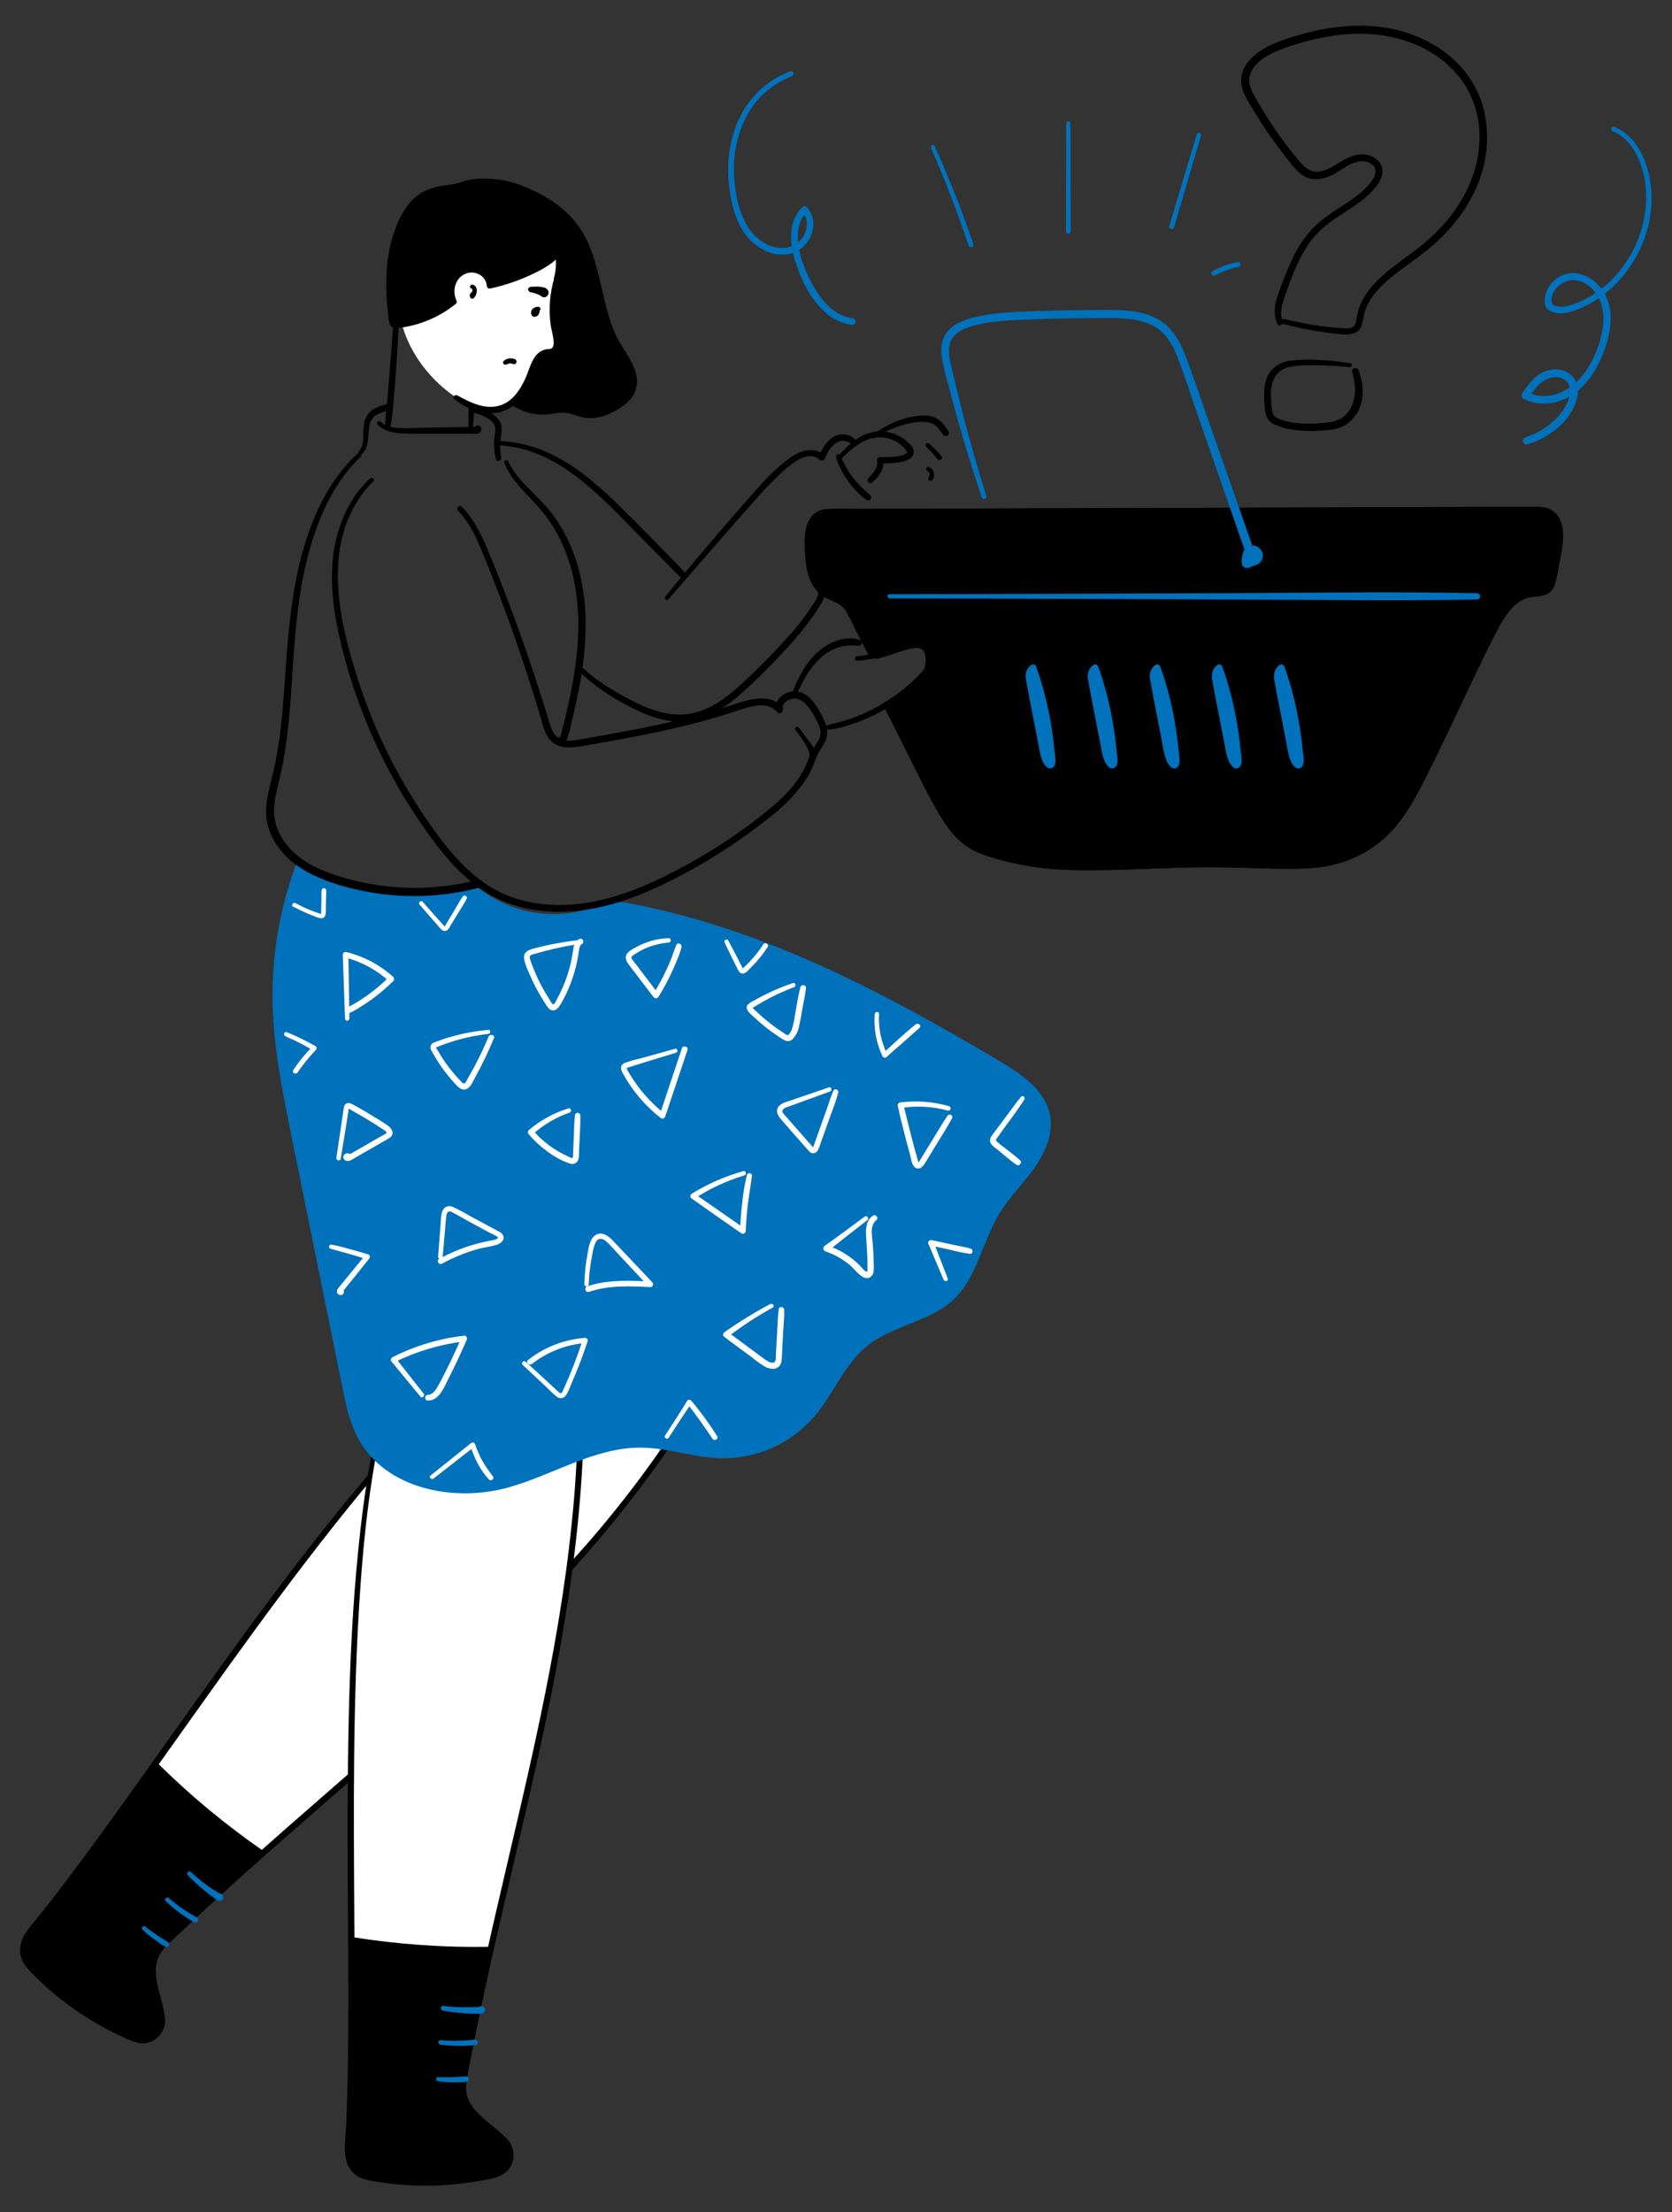 <svg width="62" height="82" viewBox="0 0 62 82" fill="none" xmlns="http://www.w3.org/2000/svg">
<rect x="0" y="0" width="62" height="82" fill="#333333" stroke="none"/>
<path d="M32.268 24.204L31.582 22.808C31.511 22.634 31.404 22.476 31.268 22.346C31.086 22.193 30.838 22.146 30.633 22.026C30.045 21.68 29.968 20.877 29.961 20.197C29.954 19.751 30.013 19.2 30.427 19.033C30.561 18.989 30.701 18.971 30.841 18.98L56.893 18.902C57.068 18.889 57.244 18.914 57.409 18.976C57.904 19.201 57.881 19.899 57.778 20.437L57.592 21.396C57.559 21.564 57.518 21.75 57.384 21.858C57.223 21.988 56.993 21.962 56.789 21.988C56.092 22.076 55.668 22.779 55.349 23.405C54.336 25.393 53.45 27.442 52.409 29.415C51.594 30.963 50.371 31.945 48.586 32.038C47.334 32.105 46.055 32.006 44.801 32.009C43.295 32.009 41.786 32.125 40.282 32.116C38.854 32.106 38.296 32.05 36.888 31.67C35.858 31.392 35.455 30.981 34.904 30.045C34.284 28.987 33.856 27.979 32.887 26.121C32.887 26.121 34.336 25.327 34.42 24.764C34.505 24.201 34.42 23.687 33.557 23.969C32.694 24.252 32.512 24.296 32.512 24.296" fill="black"/>
<path d="M32.344 24.161C32.205 23.858 32.067 23.554 31.924 23.252C31.811 22.988 31.683 22.731 31.538 22.483C31.393 22.258 31.195 22.143 30.951 22.043C30.73 21.951 30.535 21.846 30.394 21.645C30.137 21.276 30.095 20.787 30.081 20.35C30.069 19.985 30.037 19.409 30.394 19.183C30.516 19.117 30.654 19.088 30.793 19.099H32.228L34.173 19.093L38.056 19.076L45.861 19.053L53.637 19.031L55.581 19.026H56.553C56.824 19.026 57.174 18.971 57.416 19.122C57.769 19.344 57.733 19.892 57.68 20.248C57.638 20.533 57.574 20.815 57.519 21.099C57.476 21.319 57.468 21.705 57.225 21.806C57.008 21.895 56.751 21.844 56.526 21.919C56.322 21.992 56.136 22.106 55.979 22.255C55.634 22.574 55.405 23.001 55.195 23.415C54.625 24.536 54.1 25.677 53.555 26.813C53.284 27.382 53.011 27.948 52.728 28.511C52.482 28.999 52.245 29.497 51.94 29.952C51.452 30.68 50.785 31.296 49.962 31.618C48.949 32.017 47.816 31.945 46.748 31.919C46.118 31.903 45.488 31.879 44.855 31.879C44.222 31.879 43.57 31.901 42.923 31.924C41.704 31.968 40.48 32.026 39.261 31.963C38.812 31.941 38.364 31.885 37.922 31.795C37.426 31.692 36.914 31.583 36.44 31.393C36.091 31.253 35.781 31.032 35.536 30.747C35.274 30.423 35.045 30.073 34.852 29.703C34.451 28.99 34.096 28.251 33.734 27.52C33.492 27.031 33.245 26.544 32.993 26.06L32.948 26.233C33.162 26.114 33.368 25.981 33.571 25.843C33.887 25.624 34.233 25.376 34.438 25.043C34.606 24.778 34.631 24.324 34.484 24.045C34.253 23.607 33.687 23.802 33.327 23.919C33.045 24.011 32.763 24.112 32.476 24.185C32.328 24.222 32.392 24.449 32.538 24.412C32.684 24.375 32.852 24.32 33.008 24.272C33.26 24.194 33.506 24.096 33.764 24.039C33.911 24.007 34.119 23.977 34.232 24.105C34.324 24.207 34.327 24.372 34.322 24.501C34.329 24.648 34.296 24.793 34.227 24.921C34.047 25.211 33.735 25.43 33.46 25.62C33.254 25.764 33.042 25.896 32.823 26.018C32.794 26.035 32.774 26.063 32.765 26.095C32.757 26.127 32.761 26.162 32.778 26.191C33.248 27.1 33.693 28.023 34.157 28.937C34.334 29.288 34.517 29.635 34.714 29.977C34.914 30.355 35.16 30.708 35.444 31.028C35.716 31.306 36.045 31.521 36.41 31.657C36.907 31.835 37.418 31.97 37.938 32.061C38.998 32.274 40.087 32.264 41.163 32.244C42.484 32.218 43.803 32.133 45.124 32.145C45.774 32.152 46.424 32.179 47.074 32.192C47.691 32.203 48.321 32.219 48.934 32.144C49.834 32.041 50.678 31.659 51.35 31.052C52.124 30.345 52.576 29.404 53.037 28.481C53.618 27.314 54.163 26.129 54.728 24.953C55.001 24.388 55.269 23.818 55.568 23.267C55.788 22.861 56.06 22.419 56.492 22.212C56.72 22.102 56.958 22.128 57.197 22.079C57.309 22.057 57.413 22.003 57.496 21.924C57.579 21.845 57.638 21.744 57.665 21.633C57.741 21.34 57.801 21.043 57.845 20.743C57.9 20.496 57.938 20.246 57.958 19.994C57.977 19.602 57.908 19.142 57.546 18.917C57.303 18.765 57.001 18.787 56.728 18.788H55.727L47.701 18.813L39.674 18.837L31.62 18.862C31.301 18.862 30.973 18.844 30.655 18.87C30.545 18.874 30.438 18.902 30.34 18.951C30.241 19 30.155 19.07 30.086 19.156C29.819 19.501 29.834 19.996 29.849 20.416C29.868 20.861 29.922 21.34 30.164 21.727C30.283 21.92 30.454 22.076 30.657 22.177C30.909 22.301 31.175 22.36 31.341 22.606C31.489 22.852 31.622 23.107 31.738 23.37C31.887 23.667 32.043 23.958 32.198 24.255C32.251 24.354 32.392 24.267 32.347 24.171L32.344 24.161Z" fill="black"/>
<path d="M18.415 49.961C12.285 55.021 5.872 65.779 1.158 71.561C0.958 71.806 0.812 72.126 0.869 72.436C0.911 72.669 1.077 72.856 1.242 73.025C2.304 74.119 3.58 74.984 4.99 75.567C5.112 75.618 5.245 75.635 5.376 75.618C5.507 75.6 5.63 75.547 5.734 75.466C5.838 75.384 5.918 75.277 5.966 75.154C6.014 75.031 6.028 74.898 6.008 74.767C5.893 74.027 5.46 73.129 5.785 72.451C5.903 72.239 6.058 72.05 6.242 71.893C13.221 65.21 20.891 60.049 25.886 51.782" fill="white"/>
<path d="M18.357 49.903C16.855 51.142 15.501 52.557 14.217 54.019C12.78 55.656 11.437 57.373 10.131 59.117C8.808 60.881 7.527 62.679 6.247 64.479C5.063 66.144 3.883 67.814 2.655 69.449C2.38 69.816 2.103 70.181 1.82 70.541C1.552 70.885 1.263 71.213 1.006 71.567C0.839 71.78 0.745 72.042 0.739 72.313C0.746 72.606 0.907 72.842 1.1 73.048C1.505 73.477 1.946 73.87 2.417 74.224C2.89 74.584 3.39 74.906 3.914 75.187C4.17 75.323 4.431 75.45 4.696 75.567C4.93 75.669 5.155 75.772 5.417 75.728C5.631 75.691 5.823 75.573 5.953 75.399C6.084 75.225 6.143 75.008 6.119 74.792C6.054 74.235 5.811 73.712 5.783 73.149C5.756 72.875 5.821 72.6 5.969 72.367C6.132 72.128 6.369 71.935 6.577 71.736C7.01 71.326 7.446 70.919 7.886 70.516C8.758 69.716 9.642 68.931 10.53 68.15C12.281 66.612 14.052 65.094 15.783 63.53C17.489 61.992 19.158 60.409 20.722 58.726C22.305 57.038 23.753 55.229 25.051 53.313C25.376 52.831 25.68 52.337 25.98 51.841C25.995 51.817 25.999 51.788 25.992 51.761C25.985 51.734 25.967 51.711 25.943 51.697C25.919 51.683 25.89 51.679 25.863 51.686C25.836 51.693 25.813 51.71 25.799 51.734C24.592 53.708 23.217 55.574 21.691 57.312C20.19 59.013 18.6 60.634 16.929 62.167C15.259 63.719 13.537 65.214 11.82 66.712C10.071 68.237 8.327 69.768 6.639 71.362C6.429 71.562 6.214 71.757 6.011 71.966C5.818 72.149 5.677 72.381 5.603 72.638C5.468 73.164 5.644 73.722 5.776 74.234C5.839 74.476 5.944 74.766 5.895 75.018C5.872 75.125 5.822 75.224 5.75 75.306C5.678 75.388 5.586 75.45 5.484 75.486C5.227 75.576 4.999 75.462 4.766 75.358C4.502 75.239 4.242 75.111 3.988 74.972C3.479 74.695 2.993 74.379 2.533 74.026C2.053 73.669 1.61 73.266 1.209 72.823C1.004 72.589 0.919 72.329 1.023 72.027C1.107 71.788 1.275 71.601 1.434 71.407C1.702 71.075 1.965 70.739 2.225 70.399C3.415 68.858 4.547 67.273 5.677 65.687C6.937 63.923 8.184 62.149 9.463 60.4C10.743 58.65 12.068 56.904 13.454 55.224C14.714 53.697 16.035 52.212 17.495 50.873C17.814 50.581 18.14 50.295 18.473 50.02C18.556 49.952 18.437 49.836 18.357 49.903Z" fill="black"/>
<path d="M6.008 74.772C5.893 74.032 5.46 73.133 5.785 72.455C5.903 72.243 6.058 72.055 6.242 71.897C7.418 70.773 8.608 69.694 9.804 68.634C8.373 67.647 7.032 66.534 5.8 65.307C4.134 67.647 2.568 69.829 1.154 71.562C0.955 71.807 0.809 72.127 0.865 72.437C0.907 72.67 1.074 72.857 1.238 73.025C2.301 74.12 3.577 74.985 4.987 75.568C5.109 75.62 5.242 75.638 5.373 75.62C5.503 75.603 5.627 75.551 5.731 75.47C5.835 75.389 5.916 75.281 5.964 75.158C6.013 75.036 6.028 74.902 6.008 74.772Z" fill="black"/>
<path d="M6.966 69.509C7.167 69.718 7.382 69.915 7.608 70.097C7.723 70.189 7.84 70.279 7.959 70.365C8.022 70.409 8.091 70.479 8.176 70.456C8.2 70.45 8.221 70.437 8.239 70.42C8.256 70.403 8.268 70.381 8.275 70.358C8.281 70.334 8.282 70.309 8.275 70.286C8.269 70.262 8.257 70.24 8.24 70.223C8.22 70.203 8.195 70.191 8.167 70.187C8.14 70.183 8.112 70.189 8.088 70.203C8.065 70.216 8.048 70.237 8.038 70.261C8.028 70.285 8.027 70.312 8.033 70.337C8.038 70.356 8.048 70.374 8.062 70.388C8.076 70.402 8.094 70.412 8.113 70.417L8.029 70.303C8.03 70.318 8.032 70.334 8.037 70.348L8.05 70.25V70.257L8.126 70.199H8.115H8.184C8.196 70.199 8.176 70.199 8.17 70.193C8.164 70.187 8.147 70.179 8.135 70.173L8.056 70.124L7.9 70.037C7.803 69.973 7.709 69.906 7.616 69.836C7.431 69.697 7.254 69.548 7.085 69.391C7.069 69.376 7.048 69.367 7.025 69.367C7.003 69.367 6.981 69.376 6.966 69.391C6.95 69.407 6.941 69.429 6.941 69.451C6.941 69.473 6.95 69.495 6.966 69.511V69.509ZM6.145 70.468C6.462 70.769 6.814 71.03 7.193 71.247C7.216 71.261 7.244 71.265 7.27 71.258C7.296 71.251 7.319 71.234 7.333 71.211C7.346 71.188 7.35 71.16 7.343 71.134C7.337 71.108 7.32 71.085 7.296 71.071C6.928 70.868 6.581 70.627 6.26 70.354C6.181 70.287 6.068 70.396 6.145 70.468ZM5.286 71.523C5.415 71.646 5.552 71.76 5.695 71.867C5.763 71.917 5.833 71.967 5.904 72.014C5.977 72.067 6.054 72.115 6.134 72.157C6.156 72.167 6.181 72.168 6.203 72.161C6.226 72.153 6.245 72.138 6.258 72.117C6.27 72.097 6.274 72.072 6.27 72.049C6.265 72.025 6.252 72.004 6.233 71.99C6.163 71.941 6.088 71.9 6.015 71.855C5.943 71.81 5.873 71.763 5.802 71.714C5.664 71.618 5.527 71.52 5.396 71.415C5.38 71.402 5.361 71.394 5.341 71.394C5.32 71.394 5.301 71.402 5.286 71.415C5.271 71.43 5.263 71.449 5.263 71.47C5.263 71.49 5.271 71.51 5.286 71.525V71.523Z" fill="#0072BC"/>
<path d="M14.29 51.975C12.274 59.661 13.356 72.141 12.908 79.586C12.889 79.901 12.958 80.247 13.185 80.466C13.353 80.629 13.6 80.686 13.832 80.727C15.335 80.994 16.876 80.951 18.361 80.6C18.489 80.57 18.607 80.507 18.703 80.416C18.799 80.325 18.868 80.21 18.905 80.084C18.941 79.957 18.943 79.823 18.91 79.695C18.878 79.567 18.812 79.451 18.719 79.357C18.194 78.823 17.318 78.349 17.185 77.607C17.157 77.367 17.172 77.123 17.229 76.887C18.988 67.386 22.198 58.724 21.419 49.088" fill="white"/>
<path d="M14.211 51.952C13.74 53.745 13.472 55.588 13.287 57.43C13.076 59.503 12.979 61.585 12.932 63.667C12.884 65.793 12.885 67.92 12.897 70.046C12.909 72.044 12.929 74.041 12.906 76.038C12.896 76.928 12.878 77.819 12.839 78.708C12.822 79.128 12.74 79.586 12.822 79.999C12.863 80.234 12.985 80.447 13.167 80.6C13.383 80.768 13.66 80.816 13.923 80.861C15.169 81.068 16.442 81.064 17.688 80.85C18.135 80.772 18.701 80.734 18.942 80.285C19.031 80.118 19.062 79.926 19.031 79.739C19 79.552 18.908 79.38 18.77 79.25C18.434 78.914 18.025 78.646 17.697 78.295C17.532 78.132 17.406 77.934 17.328 77.716C17.231 77.405 17.308 77.08 17.367 76.769C17.601 75.517 17.861 74.271 18.137 73.028C18.68 70.572 19.279 68.13 19.828 65.677C20.37 63.258 20.863 60.827 21.199 58.369C21.535 55.911 21.713 53.419 21.637 50.933C21.619 50.316 21.576 49.702 21.527 49.085C21.516 48.951 21.305 48.95 21.316 49.085C21.499 51.546 21.46 54.018 21.199 56.472C20.953 58.897 20.527 61.299 20.029 63.683C19.53 66.067 18.949 68.454 18.401 70.834C18.122 72.046 17.848 73.261 17.593 74.479C17.465 75.095 17.342 75.711 17.224 76.327C17.122 76.858 16.942 77.436 17.184 77.952C17.377 78.362 17.746 78.665 18.087 78.947C18.388 79.199 18.86 79.48 18.825 79.928C18.779 80.504 18.131 80.551 17.686 80.627C16.431 80.842 15.148 80.84 13.894 80.621C13.612 80.571 13.315 80.508 13.158 80.242C13.025 80.02 13.015 79.763 13.031 79.512C13.079 78.672 13.107 77.84 13.124 77.002C13.163 75.09 13.151 73.176 13.139 71.263C13.127 69.19 13.11 67.117 13.133 65.047C13.156 62.978 13.217 60.908 13.362 58.844C13.493 56.962 13.698 55.078 14.083 53.228C14.169 52.816 14.265 52.407 14.37 52C14.372 51.98 14.367 51.961 14.356 51.945C14.345 51.929 14.328 51.917 14.309 51.912C14.291 51.907 14.271 51.908 14.253 51.916C14.235 51.924 14.22 51.938 14.212 51.955L14.211 51.952Z" fill="black"/>
<path d="M18.718 79.356C18.194 78.823 17.317 78.349 17.185 77.607C17.157 77.366 17.172 77.122 17.229 76.887C17.525 75.291 17.862 73.716 18.214 72.157C16.477 72.192 14.74 72.07 13.024 71.794C13.04 74.667 13.043 77.354 12.909 79.586C12.891 79.901 12.96 80.247 13.186 80.465C13.354 80.629 13.601 80.685 13.834 80.727C15.336 80.994 16.877 80.951 18.362 80.6C18.491 80.57 18.608 80.506 18.704 80.415C18.799 80.324 18.869 80.209 18.905 80.082C18.941 79.956 18.943 79.822 18.91 79.694C18.878 79.567 18.811 79.45 18.718 79.356Z" fill="black"/>
<path d="M16.414 74.523C16.72 74.579 17.03 74.616 17.342 74.632C17.496 74.64 17.65 74.642 17.804 74.642C17.838 74.646 17.872 74.64 17.902 74.625C17.933 74.61 17.959 74.587 17.976 74.558C17.986 74.539 17.991 74.519 17.992 74.498C17.992 74.477 17.988 74.457 17.98 74.438C17.971 74.419 17.959 74.402 17.943 74.389C17.927 74.376 17.908 74.366 17.888 74.361C17.861 74.354 17.833 74.356 17.808 74.366C17.782 74.376 17.761 74.395 17.747 74.419V74.423C17.734 74.446 17.729 74.472 17.733 74.498C17.736 74.524 17.747 74.548 17.765 74.567C17.779 74.581 17.797 74.591 17.816 74.597C17.836 74.602 17.856 74.602 17.875 74.596L17.759 74.565C17.77 74.576 17.782 74.586 17.796 74.594L17.738 74.517V74.526L17.77 74.401C17.809 74.384 17.809 74.379 17.77 74.386H17.743L17.644 74.392C17.588 74.392 17.533 74.397 17.476 74.399H17.126C16.893 74.394 16.661 74.377 16.43 74.348C16.336 74.337 16.314 74.498 16.408 74.516L16.414 74.523ZM16.331 75.784C16.756 75.841 17.186 75.847 17.613 75.802C17.64 75.802 17.666 75.791 17.685 75.772C17.704 75.753 17.714 75.728 17.715 75.701C17.715 75.674 17.704 75.648 17.685 75.629C17.666 75.61 17.64 75.599 17.613 75.599C17.187 75.649 16.758 75.657 16.331 75.622C16.224 75.614 16.23 75.77 16.331 75.784ZM16.249 77.142C16.424 77.166 16.601 77.179 16.777 77.182C16.956 77.188 17.135 77.18 17.312 77.157C17.422 77.139 17.396 76.962 17.286 76.964C17.113 76.964 16.94 76.989 16.767 76.993C16.594 76.996 16.421 76.993 16.249 76.987C16.229 76.987 16.209 76.995 16.194 77.01C16.18 77.024 16.171 77.044 16.171 77.064C16.172 77.084 16.181 77.103 16.195 77.118C16.21 77.132 16.229 77.141 16.249 77.142ZM10.968 32.068C10.36 33.715 10.069 35.463 10.109 37.219C10.148 38.853 10.474 40.465 10.799 42.066L12.689 51.39C12.825 52.062 12.965 52.74 13.292 53.339C14.294 55.172 16.795 55.691 18.809 55.144C20.489 54.687 22.038 53.642 23.776 53.658C24.77 53.666 25.734 54.027 26.729 54.053C27.382 54.065 28.029 53.934 28.626 53.669C29.223 53.404 29.755 53.011 30.183 52.518C30.906 51.678 31.311 50.555 32.182 49.866C33.127 49.117 34.477 48.995 35.356 48.17C36.236 47.345 36.431 46.008 37.065 44.968C37.431 44.366 37.945 43.868 38.352 43.294C38.759 42.719 39.068 42.014 38.932 41.322C38.753 40.402 37.876 39.81 37.07 39.332C32.797 36.792 28.312 34.43 23.428 33.501C23.188 33.445 22.941 33.424 22.694 33.44C22.431 33.469 22.185 33.576 21.938 33.66C21.199 33.899 20.411 33.945 19.649 33.793C18.887 33.641 18.177 33.297 17.586 32.792C16.86 32.895 15.207 33.814 10.971 32.069" fill="#0072BC"/>
<path d="M17.116 6.995C17.511 6.777 17.965 6.689 18.413 6.743C18.859 6.801 19.291 6.933 19.692 7.135C20.304 7.426 20.884 7.819 21.292 8.36C22.243 9.62 22.097 11.428 22.888 12.797C23.047 13.071 23.243 13.326 23.368 13.618C23.493 13.909 23.536 14.257 23.39 14.538C23.292 14.704 23.157 14.844 22.995 14.948C22.617 15.22 22.155 15.422 21.695 15.343C21.458 15.302 21.237 15.189 20.997 15.164C20.745 15.137 20.493 15.21 20.241 15.227C19.773 15.247 19.312 15.102 18.939 14.818C18.57 14.533 18.272 14.166 18.069 13.746C17.599 12.805 17.516 11.717 17.836 10.714C17.93 10.426 18.058 10.141 18.071 9.838C18.083 9.535 17.942 9.196 17.651 9.096" fill="black"/>
<path d="M17.158 7.068C17.862 6.678 18.704 6.828 19.409 7.131C20.063 7.412 20.696 7.803 21.143 8.37C21.993 9.443 21.988 10.905 22.442 12.15C22.558 12.468 22.707 12.773 22.888 13.06C23.084 13.371 23.32 13.693 23.346 14.072C23.365 14.251 23.318 14.43 23.213 14.576C23.099 14.713 22.963 14.83 22.809 14.92C22.506 15.115 22.15 15.265 21.783 15.227C21.588 15.207 21.407 15.124 21.219 15.076C21.03 15.03 20.834 15.02 20.641 15.048C20.445 15.083 20.246 15.1 20.047 15.1C19.863 15.089 19.682 15.05 19.51 14.984C18.826 14.728 18.347 14.095 18.076 13.44C17.796 12.756 17.714 12.006 17.84 11.278C17.908 10.899 18.068 10.552 18.16 10.179C18.239 9.862 18.237 9.507 18.038 9.231C17.952 9.112 17.832 9.021 17.694 8.97C17.526 8.908 17.458 9.172 17.621 9.235C17.933 9.356 17.967 9.771 17.907 10.05C17.857 10.247 17.795 10.441 17.724 10.63C17.662 10.812 17.614 10.999 17.579 11.187C17.439 11.951 17.513 12.738 17.794 13.461C18.069 14.157 18.537 14.82 19.222 15.152C19.574 15.327 19.969 15.398 20.36 15.355C20.569 15.33 20.779 15.278 20.994 15.303C21.209 15.329 21.384 15.418 21.582 15.463C21.969 15.552 22.358 15.463 22.706 15.287C23.02 15.129 23.378 14.895 23.527 14.564C23.872 13.801 23.173 13.114 22.866 12.478C22.258 11.218 22.309 9.715 21.543 8.517C21.145 7.894 20.541 7.441 19.885 7.114C19.182 6.764 18.379 6.508 17.592 6.71C17.409 6.757 17.234 6.83 17.072 6.925C17.055 6.938 17.043 6.956 17.039 6.976C17.035 6.996 17.038 7.017 17.049 7.035C17.059 7.053 17.076 7.067 17.096 7.073C17.115 7.08 17.137 7.078 17.156 7.07L17.158 7.068Z" fill="black"/>
<path d="M20.626 10.339C20.455 11.019 20.449 11.729 20.609 12.411C20.664 12.64 20.693 12.957 20.472 13.037C20.407 13.052 20.34 13.061 20.272 13.064C19.984 13.11 19.842 13.431 19.742 13.704C19.526 14.287 19.211 14.911 18.627 15.123C18.043 15.336 17.416 15.069 16.908 14.729C15.513 13.797 14.536 12.107 14.818 10.453C14.949 9.678 15.339 8.965 15.841 8.361C16.215 7.912 16.668 7.506 17.217 7.305C18.209 6.943 19.367 7.333 20.115 8.078C20.628 8.587 20.871 9.66 20.626 10.339Z" fill="white"/>
<path d="M14.893 10.476C15.03 9.811 15.355 9.205 15.758 8.664C16.142 8.149 16.634 7.649 17.249 7.425C17.814 7.219 18.429 7.269 18.983 7.483C19.505 7.684 20.033 8.045 20.305 8.544C20.591 9.066 20.703 9.741 20.539 10.318C20.506 10.434 20.67 10.47 20.713 10.366C20.937 9.831 20.838 9.167 20.619 8.647C20.377 8.068 19.897 7.654 19.342 7.378C18.764 7.09 18.095 6.968 17.459 7.111C16.778 7.263 16.218 7.729 15.779 8.252C15.251 8.88 14.863 9.616 14.743 10.436C14.728 10.534 14.875 10.58 14.895 10.478L14.893 10.476Z" fill="black"/>
<path d="M20.55 10.32C20.387 10.871 20.342 11.45 20.416 12.02C20.448 12.254 20.536 12.493 20.529 12.731C20.532 12.765 20.527 12.799 20.514 12.831C20.502 12.863 20.482 12.891 20.456 12.914C20.41 12.934 20.359 12.944 20.308 12.941C20.244 12.946 20.182 12.962 20.123 12.986C19.725 13.159 19.637 13.695 19.473 14.048C19.288 14.442 19.023 14.851 18.597 15.009C18.027 15.219 17.446 14.925 16.955 14.654C16.871 14.606 16.762 14.731 16.846 14.796C17.266 15.122 17.817 15.373 18.358 15.311C18.851 15.254 19.228 14.934 19.487 14.527C19.618 14.314 19.728 14.089 19.815 13.855C19.893 13.656 19.957 13.421 20.121 13.273C20.202 13.209 20.303 13.174 20.407 13.176C20.462 13.172 20.516 13.156 20.564 13.129C20.612 13.103 20.654 13.066 20.687 13.021C20.803 12.853 20.776 12.62 20.738 12.433C20.583 11.753 20.571 11.049 20.703 10.364C20.708 10.344 20.705 10.322 20.695 10.304C20.685 10.286 20.667 10.272 20.647 10.267C20.627 10.261 20.605 10.264 20.587 10.274C20.569 10.284 20.555 10.302 20.55 10.322V10.32Z" fill="black"/>
<path d="M19.96 11.371C19.928 11.372 19.897 11.376 19.866 11.384C19.847 11.39 19.828 11.397 19.81 11.406C19.792 11.415 19.775 11.427 19.76 11.441C19.745 11.454 19.733 11.469 19.721 11.486C19.711 11.502 19.703 11.521 19.698 11.54C19.695 11.555 19.693 11.57 19.692 11.585C19.692 11.59 19.692 11.595 19.692 11.601C19.694 11.63 19.703 11.659 19.716 11.685C19.727 11.703 19.742 11.717 19.76 11.728C19.778 11.738 19.798 11.743 19.819 11.743C19.848 11.741 19.877 11.733 19.903 11.72C19.921 11.711 19.937 11.699 19.95 11.685C19.986 11.648 20.006 11.599 20.007 11.549C20.006 11.517 19.993 11.487 19.971 11.464C19.96 11.453 19.947 11.444 19.931 11.439C19.917 11.431 19.9 11.427 19.884 11.428C19.852 11.429 19.822 11.442 19.8 11.464C19.788 11.475 19.779 11.489 19.773 11.503C19.767 11.517 19.764 11.533 19.764 11.549C19.764 11.553 19.764 11.559 19.764 11.564L19.768 11.531C19.767 11.537 19.765 11.543 19.763 11.549L19.775 11.52C19.773 11.526 19.769 11.531 19.765 11.537L19.784 11.512C19.779 11.518 19.774 11.524 19.769 11.528L19.793 11.51L19.778 11.518L19.806 11.507L19.79 11.511L19.923 11.565C19.921 11.561 19.918 11.557 19.916 11.553L19.928 11.58C19.926 11.575 19.924 11.568 19.923 11.562V11.593C19.922 11.585 19.922 11.576 19.923 11.568V11.599C19.925 11.585 19.929 11.571 19.934 11.558L19.923 11.584C19.927 11.575 19.932 11.568 19.937 11.56L19.921 11.581C19.93 11.569 19.941 11.559 19.953 11.549L19.933 11.564C19.955 11.549 19.979 11.533 20.003 11.519C20.018 11.51 20.029 11.496 20.036 11.48C20.042 11.464 20.042 11.445 20.036 11.428C20.032 11.415 20.025 11.403 20.015 11.393C20 11.379 19.98 11.37 19.959 11.37L19.96 11.371ZM19.622 10.808C19.611 10.797 19.615 10.8 19.636 10.817C19.645 10.823 19.655 10.828 19.666 10.831L19.694 10.836C19.715 10.836 19.737 10.845 19.758 10.85C19.797 10.858 19.837 10.87 19.875 10.883L19.901 10.894C19.866 10.882 19.901 10.894 19.907 10.894L19.963 10.919C19.923 10.902 19.954 10.915 19.963 10.919C20.002 10.935 20.039 10.954 20.074 10.977L20.04 10.95C20.058 10.967 20.078 10.982 20.098 10.996L20.065 10.971L20.024 10.9V10.905C20.032 10.931 20.046 10.955 20.065 10.974C20.084 10.993 20.108 11.007 20.134 11.014C20.161 11.021 20.189 11.021 20.215 11.014C20.242 11.007 20.266 10.993 20.286 10.974C20.315 10.946 20.333 10.91 20.339 10.87C20.345 10.831 20.337 10.79 20.317 10.755C20.302 10.731 20.281 10.709 20.257 10.693C20.233 10.676 20.206 10.664 20.178 10.658C20.113 10.641 20.047 10.63 19.98 10.625H19.817C19.789 10.625 19.76 10.625 19.733 10.63H19.691C19.673 10.631 19.656 10.636 19.64 10.643C19.634 10.646 19.628 10.65 19.623 10.655C19.611 10.665 19.612 10.664 19.623 10.655C19.611 10.662 19.6 10.673 19.593 10.685C19.586 10.698 19.582 10.712 19.582 10.727C19.582 10.742 19.586 10.756 19.593 10.768C19.6 10.781 19.611 10.792 19.623 10.799L19.622 10.808ZM17.485 10.696H17.495H17.491L17.501 10.703C17.491 10.693 17.51 10.703 17.501 10.703C17.503 10.705 17.506 10.707 17.508 10.709C17.508 10.709 17.517 10.72 17.508 10.709C17.499 10.698 17.512 10.722 17.515 10.724C17.517 10.725 17.51 10.708 17.515 10.719V10.729C17.515 10.734 17.515 10.738 17.515 10.742V10.736C17.515 10.738 17.515 10.741 17.515 10.743V10.782C17.515 10.761 17.515 10.786 17.515 10.782C17.51 10.813 17.502 10.844 17.491 10.874C17.491 10.884 17.5 10.855 17.491 10.874L17.485 10.884C17.485 10.891 17.478 10.897 17.474 10.903L17.468 10.913C17.468 10.905 17.477 10.901 17.468 10.913C17.462 10.919 17.456 10.924 17.449 10.929L17.584 10.947C17.575 10.933 17.589 10.962 17.584 10.954C17.579 10.945 17.584 10.976 17.584 10.961V10.97C17.584 10.96 17.59 10.97 17.584 10.976C17.586 10.974 17.588 10.972 17.589 10.969C17.579 10.98 17.577 10.983 17.582 10.978C17.582 10.978 17.558 10.985 17.577 10.982C17.599 10.976 17.618 10.961 17.63 10.941C17.639 10.926 17.643 10.908 17.642 10.89C17.641 10.873 17.635 10.856 17.624 10.841C17.613 10.827 17.598 10.817 17.581 10.811C17.564 10.806 17.546 10.805 17.529 10.81C17.507 10.816 17.487 10.828 17.47 10.843C17.453 10.858 17.44 10.877 17.431 10.898C17.423 10.919 17.419 10.942 17.42 10.965C17.422 10.987 17.428 11.009 17.439 11.029C17.446 11.041 17.455 11.051 17.465 11.058C17.476 11.066 17.489 11.07 17.502 11.072C17.515 11.074 17.528 11.073 17.541 11.068C17.553 11.064 17.564 11.056 17.574 11.047C17.64 10.976 17.678 10.883 17.68 10.786C17.684 10.734 17.673 10.682 17.648 10.637C17.636 10.615 17.618 10.597 17.597 10.582C17.577 10.568 17.553 10.558 17.528 10.553C17.508 10.548 17.486 10.551 17.468 10.562C17.455 10.569 17.444 10.581 17.438 10.594C17.431 10.608 17.429 10.623 17.431 10.639C17.433 10.654 17.439 10.668 17.449 10.679C17.459 10.691 17.472 10.699 17.486 10.703L17.485 10.696ZM18.792 13.507L18.821 13.491C18.821 13.491 18.843 13.48 18.828 13.486C18.813 13.492 18.832 13.486 18.835 13.486C18.857 13.479 18.878 13.474 18.901 13.471H18.877C18.904 13.468 18.933 13.468 18.96 13.471H18.935C18.968 13.476 19.001 13.485 19.032 13.497C19.055 13.504 19.079 13.502 19.1 13.492C19.122 13.482 19.139 13.465 19.148 13.443C19.157 13.421 19.158 13.396 19.15 13.374C19.142 13.352 19.127 13.333 19.106 13.322C19.087 13.311 19.068 13.303 19.048 13.296C19.027 13.291 19.006 13.287 18.985 13.286C18.949 13.281 18.913 13.281 18.877 13.286C18.807 13.297 18.742 13.326 18.688 13.37C18.67 13.383 18.658 13.403 18.655 13.425C18.652 13.447 18.658 13.47 18.672 13.488C18.686 13.505 18.706 13.517 18.728 13.52C18.75 13.523 18.772 13.517 18.79 13.503L18.792 13.507Z" fill="black"/>
<path d="M20.874 9.133C20.706 9.496 20.353 9.733 20.001 9.92C19.419 10.229 18.797 10.453 18.153 10.586C18.14 10.441 18.08 10.304 17.982 10.197C17.883 10.089 17.752 10.018 17.608 9.994C17.464 9.975 17.317 9.998 17.185 10.061C17.054 10.124 16.943 10.223 16.867 10.347C16.793 10.473 16.752 10.615 16.747 10.761C16.741 10.906 16.771 11.051 16.834 11.182C16.223 11.671 15.483 11.972 14.704 12.048C14.668 12.055 14.631 12.05 14.599 12.034C14.581 12.018 14.566 11.999 14.556 11.977C14.546 11.956 14.541 11.932 14.541 11.908C14.415 11.006 14.373 10.073 14.571 9.178C14.745 8.393 15.163 7.33 16.026 7.094C16.555 6.947 17.202 6.842 17.749 6.932C17.788 6.939 16.909 6.902 16.947 6.901C16.999 6.895 17.049 6.883 17.098 6.863C17.608 6.688 18.162 6.678 18.678 6.836C19.182 6.99 19.617 7.293 20.04 7.601C20.49 7.927 20.942 8.273 21.247 8.738C21.279 8.775 21.302 8.819 21.315 8.866C21.329 8.913 21.332 8.962 21.325 9.01C21.268 9.212 20.938 9.195 20.836 9.379" fill="black"/>
<path d="M20.808 9.096C20.587 9.534 20.116 9.768 19.693 9.966C19.193 10.201 18.668 10.375 18.127 10.485L18.261 10.587C18.252 10.468 18.214 10.353 18.152 10.251C18.09 10.149 18.005 10.063 17.903 9.999C17.802 9.936 17.687 9.897 17.568 9.886C17.449 9.875 17.329 9.892 17.218 9.935C16.693 10.14 16.531 10.744 16.748 11.235L16.764 11.112C16.26 11.506 15.669 11.773 15.041 11.89C14.964 11.904 14.886 11.917 14.808 11.927C14.769 11.936 14.729 11.94 14.689 11.939C14.649 11.932 14.654 11.922 14.646 11.879C14.617 11.7 14.6 11.518 14.583 11.337C14.55 10.987 14.538 10.635 14.548 10.283C14.561 9.68 14.675 9.084 14.884 8.519C15.052 8.072 15.312 7.607 15.729 7.343C15.997 7.175 16.329 7.121 16.635 7.069C16.82 7.037 17.008 7.018 17.195 7.012C17.371 6.999 17.547 7.008 17.721 7.038L17.67 6.847L17.754 6.814C17.623 6.818 17.492 6.814 17.362 6.801L17.1 6.789H17.005C16.993 6.788 16.981 6.788 16.97 6.789C16.93 6.794 16.936 6.736 17.031 6.821L16.947 7.016C17.131 7 17.308 6.913 17.49 6.879C17.689 6.843 17.891 6.832 18.093 6.845C18.502 6.878 18.898 7.004 19.251 7.214C19.59 7.414 19.916 7.637 20.227 7.88C20.539 8.102 20.818 8.367 21.058 8.666C21.115 8.741 21.226 8.858 21.216 8.958C21.212 9.026 21.151 9.053 21.096 9.08C20.962 9.146 20.824 9.191 20.743 9.325C20.661 9.458 20.857 9.555 20.933 9.435C21.008 9.316 21.175 9.308 21.28 9.24C21.351 9.199 21.404 9.133 21.43 9.056C21.455 8.979 21.452 8.895 21.421 8.82C21.335 8.634 21.216 8.465 21.07 8.321C20.93 8.17 20.779 8.029 20.618 7.901C20.286 7.627 19.938 7.375 19.574 7.145C19.214 6.903 18.809 6.736 18.383 6.653C18.139 6.612 17.891 6.604 17.645 6.63C17.529 6.643 17.415 6.662 17.301 6.689C17.186 6.732 17.067 6.766 16.947 6.791C16.856 6.8 16.786 6.915 16.863 6.986C16.916 7.02 16.979 7.034 17.042 7.025L17.346 7.038C17.445 7.038 17.544 7.046 17.643 7.049C17.703 7.049 17.784 7.065 17.829 7.018C17.843 7.004 17.853 6.986 17.858 6.967C17.863 6.948 17.863 6.928 17.858 6.908C17.852 6.889 17.843 6.872 17.829 6.857C17.815 6.843 17.797 6.833 17.778 6.827C17.442 6.752 17.072 6.789 16.737 6.834C16.402 6.879 16.065 6.936 15.764 7.074C15.26 7.308 14.936 7.812 14.727 8.306C14.484 8.905 14.349 9.542 14.328 10.187C14.312 10.585 14.324 10.984 14.364 11.38C14.382 11.572 14.399 11.766 14.434 11.956C14.466 12.132 14.593 12.175 14.755 12.159C15.544 12.07 16.291 11.758 16.908 11.258C16.924 11.242 16.933 11.222 16.936 11.2C16.939 11.178 16.935 11.155 16.924 11.136C16.756 10.768 16.881 10.296 17.275 10.141C17.611 10.009 18.021 10.215 18.05 10.59C18.05 10.607 18.054 10.623 18.062 10.637C18.069 10.652 18.079 10.664 18.092 10.674C18.105 10.684 18.12 10.691 18.136 10.694C18.152 10.697 18.168 10.697 18.184 10.693C18.754 10.57 19.306 10.377 19.829 10.12C20.266 9.906 20.732 9.635 20.944 9.174C20.985 9.084 20.855 9.006 20.809 9.096H20.808Z" fill="black"/>
<path d="M14.614 11.58C14.563 12.278 14.512 12.976 14.457 13.674C14.43 14.019 14.402 14.364 14.373 14.709C14.343 15.058 14.289 15.413 14.289 15.764C14.289 15.874 14.463 15.905 14.487 15.79C14.546 15.447 14.585 15.099 14.602 14.751C14.634 14.399 14.662 14.047 14.686 13.695C14.737 12.99 14.777 12.286 14.8 11.58C14.804 11.455 14.617 11.458 14.608 11.58H14.614ZM17.396 15.794V15.8L17.435 15.733H17.429L17.49 15.725H17.484L17.531 15.761C17.536 15.786 17.538 15.789 17.539 15.768V15.753L17.545 15.703C17.545 15.675 17.552 15.646 17.554 15.619L17.567 15.44L17.593 15.082C17.594 15.068 17.592 15.053 17.588 15.039C17.583 15.025 17.575 15.012 17.566 15.002C17.555 14.991 17.544 14.982 17.53 14.976C17.517 14.97 17.502 14.967 17.487 14.967C17.473 14.967 17.458 14.97 17.445 14.976C17.431 14.982 17.419 14.991 17.409 15.002C17.399 15.012 17.392 15.025 17.387 15.039C17.382 15.053 17.381 15.068 17.382 15.082L17.373 15.57C17.366 15.647 17.366 15.725 17.373 15.802C17.374 15.825 17.385 15.847 17.402 15.862C17.419 15.878 17.441 15.887 17.464 15.886C17.477 15.886 17.49 15.883 17.502 15.877C17.513 15.871 17.523 15.862 17.531 15.851C17.539 15.841 17.544 15.829 17.546 15.816C17.548 15.803 17.547 15.79 17.543 15.777C17.524 15.693 17.383 15.71 17.39 15.798L17.396 15.794Z" fill="black"/>
<path d="M14.006 15.743C14.227 15.967 14.53 16.037 14.833 16.06C15.201 16.087 15.577 16.075 15.947 16.076H17.495C17.578 16.086 17.661 16.082 17.742 16.064C17.897 16.009 17.882 15.751 17.701 15.772C17.58 15.786 17.526 15.977 17.669 16.004H17.687L17.615 15.948L17.624 15.969L17.612 15.874C17.68 15.832 17.683 15.816 17.622 15.826H17.454L17.202 15.831L16.698 15.838C16.371 15.842 16.043 15.846 15.716 15.854C15.421 15.861 15.127 15.88 14.832 15.867C14.58 15.856 14.311 15.807 14.114 15.633C14.041 15.569 13.936 15.671 14.005 15.742L14.006 15.743Z" fill="black"/>
<path d="M13.44 16.813C13.692 16.541 13.636 16.16 13.692 15.821C13.699 15.737 13.724 15.656 13.765 15.582C13.806 15.509 13.862 15.445 13.929 15.394C14.094 15.299 14.275 15.236 14.463 15.21C14.618 15.178 14.553 14.937 14.397 14.972C14.201 15.005 14.013 15.072 13.84 15.171C13.676 15.277 13.559 15.442 13.515 15.633C13.481 15.816 13.466 16.002 13.47 16.188C13.464 16.367 13.447 16.558 13.327 16.701C13.262 16.778 13.368 16.888 13.439 16.813H13.44ZM17.491 15.282C17.68 15.316 17.861 15.381 18.029 15.474C18.175 15.558 18.332 15.663 18.36 15.839C18.387 16.016 18.321 16.21 18.316 16.393C18.311 16.602 18.336 16.811 18.39 17.014C18.424 17.14 18.61 17.086 18.585 16.96C18.543 16.729 18.537 16.493 18.569 16.26C18.593 16.054 18.637 15.846 18.548 15.649C18.468 15.471 18.296 15.357 18.128 15.274C17.935 15.181 17.725 15.131 17.511 15.129C17.427 15.129 17.402 15.266 17.49 15.282H17.491ZM13.723 17.731C12.915 18.48 12.474 19.556 12.351 20.638C12.204 21.931 12.465 23.242 12.805 24.483C13.445 26.808 14.498 28.999 15.913 30.951C16.579 31.869 17.352 32.765 18.386 33.278C19.46 33.811 20.7 33.897 21.869 33.698C23.107 33.489 24.275 32.97 25.375 32.382C26.483 31.79 27.534 31.098 28.516 30.315C28.967 29.971 29.372 29.571 29.722 29.125C29.895 28.896 30.038 28.648 30.15 28.384C30.203 28.258 30.246 28.132 30.302 28.003C30.37 27.866 30.447 27.733 30.534 27.607C30.615 27.481 30.662 27.336 30.671 27.186C30.68 27.036 30.649 26.887 30.583 26.752C30.48 26.504 30.348 26.27 30.189 26.055C30.043 25.864 29.843 25.683 29.601 25.635C29.493 25.616 29.382 25.621 29.276 25.648C29.169 25.676 29.07 25.726 28.985 25.795C28.902 25.856 28.84 25.939 28.803 26.034C28.767 26.13 28.76 26.234 28.781 26.334L28.997 26.207C28.702 25.833 28.188 25.851 27.766 25.946C27.503 26.005 27.251 26.102 26.995 26.184C26.702 26.278 26.407 26.366 26.111 26.447C24.898 26.783 23.662 27.023 22.423 27.247C22.123 27.3 21.823 27.355 21.522 27.406C21.287 27.447 21.018 27.49 20.787 27.394C20.556 27.299 20.455 27.058 20.385 26.826C20.291 26.522 20.199 26.215 20.103 25.911C19.722 24.704 19.307 23.508 18.859 22.324C18.607 21.668 18.355 21.015 18.081 20.369C17.84 19.797 17.569 19.231 17.124 18.787C17.105 18.77 17.079 18.76 17.054 18.761C17.028 18.762 17.003 18.772 16.985 18.791C16.967 18.809 16.956 18.834 16.956 18.86C16.955 18.886 16.964 18.911 16.982 18.93C17.379 19.327 17.626 19.843 17.84 20.358C18.081 20.936 18.309 21.518 18.531 22.102C18.983 23.292 19.398 24.494 19.778 25.709C19.871 26.005 19.962 26.302 20.049 26.601C20.127 26.86 20.186 27.148 20.349 27.369C20.68 27.814 21.267 27.714 21.74 27.63C22.973 27.413 24.207 27.193 25.423 26.895C26.102 26.727 26.772 26.532 27.434 26.312C27.854 26.172 28.487 25.977 28.815 26.396C28.899 26.506 29.056 26.384 29.031 26.27C28.989 26.081 29.18 25.95 29.339 25.908C29.553 25.851 29.745 25.956 29.892 26.108C30.052 26.29 30.184 26.497 30.283 26.719C30.356 26.844 30.405 26.982 30.428 27.125C30.431 27.267 30.386 27.406 30.298 27.518C30.225 27.625 30.159 27.738 30.1 27.854C30.039 27.987 29.99 28.125 29.932 28.26C29.831 28.506 29.701 28.739 29.543 28.953C29.232 29.384 28.829 29.746 28.418 30.08C27.49 30.828 26.497 31.491 25.452 32.061C24.42 32.628 23.334 33.13 22.18 33.384C21.073 33.628 19.887 33.619 18.82 33.194C17.812 32.79 17.025 31.988 16.372 31.14C14.994 29.329 13.939 27.293 13.253 25.123C12.581 23.017 11.993 20.419 13.337 18.445C13.483 18.229 13.652 18.029 13.841 17.849C13.918 17.774 13.802 17.658 13.723 17.73V17.731Z" fill="black"/>
<path d="M29.497 27.049C29.633 27.244 29.782 27.435 29.9 27.643C29.989 27.802 30.074 28.012 29.972 28.184C29.901 28.304 30.075 28.398 30.153 28.291C30.304 28.087 30.242 27.816 30.11 27.619C30.038 27.512 29.953 27.413 29.878 27.309L29.626 26.973C29.569 26.895 29.437 26.969 29.494 27.05L29.497 27.049ZM18.7 17.152C18.948 17.779 19.443 18.225 19.891 18.709C20.355 19.212 20.721 19.799 20.968 20.438C21.509 21.818 21.534 23.333 21.321 24.783C21.254 25.236 21.165 25.686 21.069 26.133C21.02 26.351 20.969 26.568 20.915 26.783C20.887 26.895 20.86 27.006 20.831 27.119C20.819 27.167 20.81 27.217 20.793 27.263C20.787 27.28 20.778 27.294 20.771 27.31L20.759 27.328C20.743 27.342 20.744 27.343 20.759 27.328C20.591 27.271 20.524 27.532 20.687 27.588C20.849 27.644 20.985 27.504 21.04 27.36C21.105 27.162 21.157 26.961 21.197 26.757C21.298 26.345 21.391 25.93 21.471 25.512C21.641 24.677 21.723 23.825 21.716 22.972C21.687 21.526 21.296 20.054 20.372 18.917C19.873 18.303 19.179 17.825 18.842 17.092C18.805 17.013 18.667 17.07 18.699 17.152H18.7ZM13.264 16.808C12.287 17.706 11.675 18.941 11.294 20.197C10.886 21.55 10.729 22.955 10.623 24.359C10.564 25.201 10.514 26.048 10.42 26.888C10.372 27.314 10.312 27.74 10.231 28.163C10.15 28.585 10.035 28.984 9.947 29.398C9.863 29.795 9.828 30.201 9.931 30.599C10.026 30.941 10.193 31.258 10.42 31.53C10.896 32.118 11.596 32.472 12.299 32.713C13.85 33.235 15.508 33.351 17.117 33.049C17.32 33.011 17.521 32.965 17.721 32.916C17.905 32.87 17.827 32.585 17.642 32.632C16.096 33.016 14.477 33 12.938 32.586C12.232 32.396 11.501 32.135 10.945 31.642C10.689 31.419 10.481 31.147 10.334 30.841C10.184 30.506 10.13 30.135 10.179 29.771C10.227 29.359 10.355 28.958 10.439 28.552C10.523 28.145 10.586 27.75 10.638 27.346C10.743 26.527 10.796 25.703 10.848 24.879C10.939 23.477 11.044 22.077 11.392 20.711C11.708 19.471 12.199 18.219 13.06 17.253C13.163 17.137 13.27 17.027 13.383 16.921C13.46 16.848 13.344 16.733 13.266 16.804L13.264 16.808ZM29.507 25.776C29.646 25.539 29.751 25.286 29.894 25.051C30.035 24.815 30.206 24.598 30.404 24.407C30.588 24.226 30.811 24.09 31.056 24.008C31.301 23.927 31.561 23.902 31.817 23.936C31.845 23.942 31.875 23.938 31.9 23.923C31.925 23.908 31.944 23.884 31.952 23.856C31.96 23.827 31.956 23.797 31.942 23.771C31.928 23.746 31.905 23.726 31.877 23.717C31.323 23.538 30.709 23.814 30.3 24.184C30.084 24.39 29.899 24.627 29.754 24.887C29.596 25.149 29.467 25.428 29.37 25.718C29.365 25.735 29.367 25.754 29.375 25.77C29.383 25.787 29.396 25.8 29.413 25.807C29.43 25.814 29.448 25.815 29.466 25.809C29.483 25.804 29.498 25.792 29.507 25.776ZM31.785 24.491C32.171 24.464 32.553 24.395 32.925 24.284C33.29 24.174 33.641 24.041 34.017 23.97C34.158 23.944 34.095 23.74 33.958 23.759C33.595 23.807 33.252 23.969 32.907 24.084C32.543 24.206 32.166 24.286 31.783 24.322C31.677 24.333 31.675 24.498 31.783 24.49L31.785 24.491ZM30.718 27.045C31.054 27.02 31.406 26.905 31.726 26.793C32.718 26.444 33.606 25.853 34.31 25.072C34.431 24.935 34.556 24.782 34.59 24.598C34.611 24.516 34.608 24.43 34.581 24.349C34.555 24.269 34.506 24.198 34.441 24.144C34.374 24.095 34.279 24.192 34.327 24.258C34.536 24.555 34.264 24.827 34.059 25.036C33.837 25.263 33.6 25.474 33.348 25.667C32.85 26.045 32.301 26.351 31.718 26.573C31.555 26.636 31.388 26.693 31.22 26.741C31.052 26.79 30.868 26.825 30.696 26.876C30.612 26.903 30.62 27.044 30.719 27.044L30.718 27.045Z" fill="black"/>
<path d="M10.879 33.608C11.047 33.698 11.215 33.78 11.39 33.854C11.474 33.891 11.564 33.926 11.653 33.959C11.733 33.997 11.818 34.022 11.905 34.035C12.121 34.042 12.08 33.757 12.083 33.615L12.09 33.311C12.09 33.211 12.103 33.106 12.095 33.006C12.095 32.984 12.086 32.962 12.07 32.947C12.054 32.931 12.033 32.922 12.011 32.922C11.988 32.922 11.967 32.931 11.951 32.947C11.935 32.962 11.927 32.984 11.927 33.006C11.919 33.093 11.917 33.18 11.92 33.267L11.915 33.528L11.91 33.78C11.914 33.812 11.913 33.843 11.905 33.874C11.905 33.88 11.905 33.879 11.911 33.874C11.903 33.874 11.896 33.874 11.889 33.874C11.873 33.867 11.853 33.863 11.836 33.857C11.531 33.755 11.237 33.628 10.955 33.475C10.864 33.427 10.787 33.565 10.871 33.614L10.879 33.608ZM12.956 37.753C12.943 36.963 12.933 36.174 12.918 35.386L12.787 35.485C13.397 35.642 13.96 35.946 14.426 36.369V36.212C14.189 36.448 13.934 36.665 13.664 36.862C13.534 36.956 13.402 37.045 13.266 37.129C13.13 37.213 12.963 37.293 12.823 37.391C12.739 37.45 12.786 37.615 12.899 37.573C13.055 37.508 13.204 37.428 13.344 37.335C13.496 37.242 13.644 37.144 13.788 37.039C14.069 36.835 14.334 36.61 14.581 36.367C14.601 36.346 14.613 36.318 14.613 36.289C14.613 36.261 14.601 36.233 14.581 36.212C14.087 35.764 13.49 35.447 12.842 35.288C12.827 35.284 12.811 35.284 12.795 35.287C12.78 35.29 12.765 35.297 12.752 35.306C12.74 35.316 12.729 35.328 12.722 35.343C12.715 35.357 12.711 35.372 12.711 35.388C12.738 36.177 12.769 36.966 12.795 37.755C12.795 37.776 12.803 37.796 12.818 37.811C12.833 37.826 12.853 37.834 12.874 37.834C12.895 37.834 12.915 37.826 12.93 37.811C12.945 37.796 12.953 37.776 12.953 37.755L12.956 37.753ZM10.588 38.413C10.939 38.561 11.279 38.734 11.606 38.931L11.588 38.791C11.321 39.056 11.082 39.348 10.875 39.662C10.81 39.761 10.966 39.849 11.033 39.754C11.237 39.457 11.465 39.176 11.714 38.914C11.723 38.905 11.73 38.893 11.735 38.88C11.739 38.867 11.74 38.854 11.738 38.84C11.737 38.827 11.732 38.814 11.724 38.803C11.717 38.791 11.707 38.782 11.695 38.775C11.353 38.577 10.997 38.405 10.63 38.258C10.535 38.221 10.496 38.373 10.588 38.41V38.413ZM12.632 42.953L12.812 41.867L12.896 41.333L12.918 41.199C12.918 41.177 12.918 41.104 12.939 41.09C12.959 41.076 12.923 41.09 12.939 41.098C12.961 41.108 12.983 41.12 13.003 41.135L13.132 41.207C13.432 41.375 13.727 41.552 14.016 41.739C14.089 41.786 14.161 41.833 14.232 41.88C14.263 41.899 14.291 41.92 14.316 41.945C14.346 41.976 14.346 41.981 14.316 42.008C14.25 42.057 14.179 42.099 14.104 42.132L13.882 42.26L13.356 42.563L13.093 42.714L12.961 42.789C12.948 42.795 12.935 42.803 12.923 42.811C12.888 42.811 12.882 42.838 12.906 42.878C12.929 42.919 12.918 42.952 12.869 42.941L12.809 42.895L12.8 42.866C12.793 42.996 12.985 42.99 12.999 42.866C13.019 42.687 12.73 42.723 12.729 42.888C12.732 42.926 12.749 42.962 12.777 42.989C12.805 43.015 12.842 43.03 12.881 43.031C12.989 43.039 13.095 42.956 13.183 42.905L13.841 42.527L14.169 42.337C14.271 42.286 14.368 42.228 14.462 42.164C14.64 42.024 14.539 41.833 14.387 41.725C14.183 41.581 13.967 41.452 13.753 41.323C13.538 41.193 13.333 41.071 13.113 40.954C13.029 40.909 12.926 40.847 12.834 40.909C12.755 40.962 12.75 41.06 12.736 41.145C12.652 41.733 12.561 42.321 12.473 42.909C12.458 43.012 12.615 43.057 12.632 42.952V42.953ZM18.105 38.174C17.643 38.214 17.185 38.298 16.739 38.426C16.52 38.484 16.306 38.557 16.097 38.643C16.063 38.653 16.032 38.672 16.008 38.699C15.984 38.726 15.968 38.758 15.962 38.794C15.949 38.892 16.027 38.993 16.074 39.075C16.287 39.452 16.542 39.804 16.835 40.124C16.951 40.251 17.104 40.451 17.3 40.366C17.468 40.294 17.552 40.049 17.636 39.901C17.889 39.441 18.116 38.966 18.316 38.48C18.367 38.358 18.168 38.305 18.117 38.426C17.969 38.777 17.807 39.123 17.629 39.462C17.538 39.635 17.444 39.806 17.345 39.974C17.321 40.016 17.269 40.151 17.214 40.163C17.16 40.174 17.059 40.044 17.024 40.007C16.776 39.746 16.555 39.461 16.363 39.156C16.318 39.083 16.274 39.009 16.232 38.935C16.223 38.919 16.165 38.84 16.169 38.821C16.204 38.81 16.237 38.797 16.27 38.783C16.452 38.709 16.637 38.644 16.825 38.588C17.242 38.46 17.671 38.372 18.105 38.323C18.2 38.313 18.204 38.162 18.105 38.17L18.105 38.174ZM15.562 33.535C15.726 33.724 15.891 33.913 16.056 34.101L16.294 34.371C16.354 34.438 16.421 34.528 16.524 34.503C16.626 34.478 16.66 34.383 16.705 34.309L16.904 33.98C17.037 33.763 17.177 33.547 17.302 33.323C17.313 33.303 17.316 33.28 17.309 33.258C17.303 33.236 17.288 33.217 17.268 33.206C17.248 33.195 17.225 33.192 17.203 33.199C17.181 33.205 17.162 33.219 17.151 33.239C17.032 33.422 16.925 33.614 16.815 33.801L16.647 34.076L16.557 34.226C16.541 34.253 16.513 34.331 16.483 34.342C16.501 34.336 16.483 34.336 16.471 34.322C16.458 34.308 16.438 34.286 16.421 34.268L16.317 34.152L16.108 33.918C15.962 33.755 15.817 33.59 15.673 33.425C15.605 33.347 15.493 33.46 15.56 33.538L15.562 33.535ZM21.377 34.854C20.846 34.917 20.32 35.017 19.803 35.155C19.601 35.21 19.398 35.279 19.435 35.532C19.468 35.758 19.585 35.989 19.675 36.197C19.776 36.428 19.89 36.652 20.017 36.869C20.077 36.972 20.14 37.074 20.206 37.174C20.261 37.258 20.319 37.376 20.412 37.426C20.628 37.537 20.773 37.258 20.854 37.11C20.97 36.9 21.071 36.682 21.157 36.457C21.256 36.201 21.335 35.937 21.392 35.669C21.423 35.53 21.445 35.39 21.465 35.249C21.479 35.154 21.492 35.039 21.583 34.987C21.675 34.936 21.616 34.759 21.504 34.799C21.343 34.856 21.286 35.006 21.26 35.165C21.227 35.37 21.196 35.573 21.145 35.775C21.041 36.196 20.884 36.602 20.678 36.984C20.655 37.027 20.574 37.224 20.52 37.226C20.465 37.229 20.369 37.034 20.34 36.987C20.221 36.802 20.111 36.61 20.012 36.413C19.911 36.213 19.821 36.008 19.742 35.798C19.704 35.708 19.672 35.616 19.646 35.522C19.616 35.386 19.754 35.377 19.857 35.348C20.362 35.199 20.876 35.083 21.397 35.001C21.481 34.988 21.461 34.842 21.377 34.853V34.854ZM24.808 34.777C24.517 34.78 24.228 34.834 23.956 34.939C23.824 34.988 23.696 35.047 23.572 35.115C23.462 35.176 23.315 35.249 23.244 35.357C23.172 35.465 23.209 35.601 23.283 35.706C23.38 35.843 23.486 35.975 23.587 36.109L24.227 36.949C24.238 36.965 24.252 36.978 24.268 36.987C24.285 36.996 24.303 37.001 24.322 37.001C24.341 37.001 24.359 36.996 24.376 36.987C24.392 36.978 24.406 36.965 24.416 36.949C24.597 36.659 24.76 36.358 24.904 36.047C24.974 35.898 25.039 35.747 25.1 35.594C25.173 35.435 25.23 35.271 25.272 35.102C25.293 34.994 25.137 34.91 25.083 35.022C25.011 35.176 24.965 35.343 24.903 35.501C24.841 35.659 24.778 35.805 24.708 35.954C24.566 36.258 24.405 36.553 24.227 36.838H24.416L23.886 36.142L23.627 35.802C23.585 35.746 23.543 35.691 23.498 35.634C23.454 35.578 23.391 35.52 23.425 35.458C23.447 35.417 23.518 35.383 23.556 35.358C23.609 35.323 23.663 35.29 23.718 35.259C23.826 35.198 23.939 35.145 24.054 35.101C24.298 35.012 24.552 34.956 24.81 34.933C24.828 34.928 24.844 34.917 24.855 34.903C24.866 34.888 24.872 34.87 24.872 34.852C24.872 34.833 24.866 34.815 24.855 34.801C24.844 34.786 24.828 34.776 24.81 34.771L24.808 34.777ZM12.252 46.281C12.473 46.352 12.701 46.404 12.924 46.469C13.146 46.533 13.37 46.601 13.596 46.673L13.554 46.513C13.306 46.813 13.059 47.114 12.813 47.415L12.634 47.636C12.583 47.699 12.5 47.772 12.493 47.858C12.481 48.011 12.713 48.066 12.751 47.91C12.781 47.782 12.582 47.727 12.551 47.855V47.866L12.599 47.805C12.648 47.899 12.688 47.917 12.719 47.858L12.74 47.833L12.802 47.755L12.926 47.602L13.185 47.282C13.353 47.073 13.521 46.862 13.689 46.653C13.7 46.641 13.709 46.626 13.713 46.61C13.717 46.593 13.717 46.577 13.713 46.561C13.708 46.544 13.7 46.53 13.689 46.518C13.677 46.506 13.663 46.497 13.647 46.492C13.423 46.424 13.2 46.359 12.975 46.299C12.75 46.238 12.525 46.173 12.295 46.135C12.276 46.131 12.256 46.135 12.239 46.145C12.222 46.156 12.21 46.172 12.204 46.191C12.199 46.21 12.201 46.23 12.211 46.248C12.22 46.266 12.235 46.279 12.254 46.285L12.252 46.281ZM16.414 46.583L16.527 45.296C16.531 45.206 16.541 45.117 16.557 45.029C16.583 44.917 16.629 44.867 16.746 44.924C16.939 45.018 17.125 45.13 17.313 45.234L17.901 45.553L18.178 45.703C18.274 45.742 18.366 45.792 18.452 45.851C18.484 45.882 18.479 45.873 18.452 45.902C18.427 45.923 18.398 45.937 18.368 45.945C18.276 45.971 18.182 45.99 18.088 46.002C17.897 46.041 17.709 46.088 17.523 46.144C17.094 46.273 16.679 46.447 16.285 46.661C16.169 46.725 16.273 46.903 16.389 46.839C16.811 46.608 17.258 46.426 17.721 46.297C17.943 46.236 18.174 46.213 18.393 46.147C18.532 46.107 18.713 45.995 18.668 45.824C18.655 45.787 18.635 45.753 18.609 45.724C18.583 45.695 18.55 45.672 18.515 45.656C18.399 45.591 18.281 45.53 18.165 45.467L17.464 45.091C17.241 44.972 17.019 44.831 16.785 44.733C16.604 44.657 16.449 44.746 16.391 44.925C16.362 45.038 16.347 45.155 16.346 45.272L16.315 45.681L16.245 46.579C16.237 46.686 16.401 46.684 16.413 46.579L16.414 46.583ZM21.074 41.084C20.535 41.25 20.036 41.524 19.607 41.891C19.588 41.911 19.577 41.938 19.577 41.966C19.577 41.994 19.588 42.021 19.607 42.042C19.812 42.284 20.046 42.5 20.304 42.685C20.552 42.874 20.828 43.023 21.122 43.125C21.154 43.138 21.188 43.145 21.222 43.144C21.256 43.143 21.29 43.135 21.321 43.12C21.352 43.105 21.379 43.084 21.401 43.058C21.423 43.032 21.44 43.001 21.45 42.968C21.464 42.903 21.471 42.836 21.469 42.768L21.48 42.475C21.494 42.099 21.529 41.719 21.519 41.34C21.517 41.315 21.505 41.292 21.487 41.275C21.468 41.258 21.444 41.249 21.419 41.249C21.394 41.249 21.369 41.258 21.351 41.275C21.332 41.292 21.321 41.315 21.319 41.34C21.285 41.655 21.286 41.976 21.271 42.292L21.25 42.768C21.25 42.804 21.261 42.912 21.218 42.92C21.175 42.929 21.082 42.871 21.042 42.853C20.549 42.631 20.11 42.302 19.759 41.891V42.042C20.154 41.687 20.616 41.415 21.117 41.24C21.215 41.207 21.175 41.052 21.074 41.084ZM25.021 38.877L23.776 39.224C23.57 39.27 23.366 39.328 23.166 39.397C22.998 39.463 23.007 39.619 23.082 39.759C23.43 40.407 23.909 40.975 24.489 41.429C24.502 41.441 24.519 41.45 24.537 41.455C24.555 41.459 24.573 41.459 24.591 41.455C24.609 41.45 24.625 41.441 24.639 41.428C24.652 41.415 24.662 41.399 24.668 41.382L25.493 38.919C25.538 38.786 25.325 38.729 25.284 38.861L24.462 41.324L24.64 41.277C24.133 40.877 23.701 40.389 23.367 39.837C23.323 39.774 23.285 39.707 23.252 39.638C23.232 39.585 23.237 39.583 23.29 39.567L23.429 39.524L23.968 39.356L25.065 39.02C25.084 39.015 25.101 39.002 25.111 38.984C25.121 38.966 25.124 38.945 25.118 38.926C25.113 38.906 25.1 38.889 25.082 38.88C25.064 38.87 25.043 38.867 25.024 38.872L25.021 38.877ZM29.404 36.436C29.006 36.571 28.618 36.736 28.244 36.93C28.152 36.978 28.062 37.028 27.972 37.079C27.883 37.118 27.802 37.171 27.73 37.237C27.597 37.401 27.82 37.573 27.928 37.673C28.228 37.955 28.551 38.211 28.895 38.438C29.047 38.539 29.217 38.671 29.384 38.522C29.508 38.397 29.591 38.237 29.624 38.064C29.682 37.837 29.715 37.602 29.758 37.372C29.805 37.12 29.858 36.868 29.887 36.616C29.9 36.497 29.709 36.476 29.68 36.589C29.587 36.946 29.536 37.315 29.47 37.681C29.448 37.836 29.414 37.99 29.367 38.14C29.345 38.207 29.311 38.269 29.267 38.324C29.242 38.354 29.227 38.373 29.183 38.364C29.14 38.345 29.099 38.32 29.063 38.289C28.773 38.102 28.497 37.894 28.237 37.666C28.175 37.611 28.113 37.555 28.053 37.498L27.976 37.425C27.962 37.413 27.905 37.345 27.901 37.366C27.901 37.351 27.992 37.308 28.009 37.298L28.117 37.231C28.196 37.184 28.275 37.139 28.354 37.094C28.704 36.899 29.068 36.731 29.442 36.59C29.536 36.556 29.498 36.405 29.4 36.438L29.404 36.436ZM26.868 34.931C26.975 35.155 27.082 35.379 27.193 35.603C27.247 35.714 27.302 35.825 27.361 35.939C27.403 36.023 27.468 36.107 27.575 36.081C27.681 36.055 27.756 35.946 27.827 35.88C27.911 35.802 27.983 35.722 28.057 35.639C28.206 35.47 28.343 35.29 28.466 35.101C28.532 34.999 28.37 34.905 28.304 35.006C28.095 35.324 27.848 35.615 27.567 35.873C27.555 35.885 27.526 35.895 27.55 35.906C27.537 35.888 27.527 35.869 27.519 35.848L27.448 35.708L27.304 35.428C27.207 35.238 27.106 35.049 27.005 34.86C26.959 34.772 26.831 34.849 26.873 34.937L26.868 34.931ZM21.829 47.617C21.843 47.235 21.889 46.855 21.966 46.48C21.986 46.323 22.031 46.169 22.1 46.026C22.197 45.865 22.352 45.902 22.476 46.01C22.606 46.131 22.729 46.259 22.844 46.394L23.244 46.821L24.044 47.677L24.117 47.502C23.334 47.461 22.536 47.428 21.781 47.675C21.649 47.718 21.707 47.927 21.839 47.884C22.573 47.632 23.351 47.671 24.117 47.707C24.137 47.706 24.156 47.7 24.173 47.689C24.19 47.677 24.203 47.661 24.21 47.643C24.218 47.624 24.22 47.603 24.216 47.584C24.212 47.564 24.203 47.546 24.189 47.531C23.711 47.027 23.235 46.516 22.753 46.012C22.585 45.831 22.322 45.611 22.07 45.787C21.858 45.935 21.826 46.261 21.783 46.493C21.715 46.864 21.676 47.24 21.667 47.617C21.672 47.635 21.683 47.65 21.697 47.661C21.712 47.673 21.73 47.679 21.748 47.679C21.767 47.679 21.785 47.673 21.799 47.661C21.814 47.65 21.824 47.635 21.829 47.617ZM15.706 51.65L14.663 50.329L14.643 50.485C15.45 50.087 16.319 49.829 17.213 49.721L17.12 49.561C16.939 49.981 16.745 50.396 16.539 50.805C16.442 50.998 16.344 51.193 16.238 51.381C16.158 51.522 16.049 51.694 15.869 51.701C15.842 51.701 15.815 51.712 15.795 51.732C15.775 51.751 15.764 51.778 15.764 51.806C15.764 51.834 15.775 51.861 15.795 51.88C15.815 51.9 15.842 51.911 15.869 51.911C16.295 51.924 16.494 51.363 16.651 51.057C16.883 50.601 17.101 50.139 17.304 49.668C17.332 49.604 17.304 49.5 17.213 49.508C16.281 49.614 15.377 49.887 14.542 50.313C14.529 50.321 14.518 50.332 14.51 50.344C14.501 50.357 14.496 50.372 14.494 50.387C14.492 50.402 14.494 50.417 14.498 50.432C14.503 50.446 14.511 50.459 14.522 50.47L15.59 51.766C15.658 51.85 15.77 51.732 15.706 51.65ZM19.381 50.589L20.232 51.386C20.367 51.512 20.498 51.657 20.645 51.769C20.668 51.789 20.695 51.805 20.725 51.814C20.754 51.823 20.785 51.826 20.816 51.822C20.847 51.819 20.876 51.809 20.903 51.794C20.93 51.778 20.953 51.757 20.971 51.732C21.072 51.61 21.127 51.428 21.19 51.284C21.262 51.116 21.333 50.948 21.401 50.78C21.543 50.428 21.672 50.071 21.791 49.709C21.795 49.695 21.795 49.681 21.792 49.666C21.79 49.652 21.783 49.639 21.775 49.627C21.766 49.616 21.755 49.606 21.742 49.6C21.729 49.593 21.714 49.59 21.7 49.589C20.928 49.644 20.19 49.929 19.582 50.408C19.478 50.492 19.624 50.634 19.728 50.553C20.296 50.111 20.982 49.842 21.7 49.781L21.608 49.661C21.408 50.281 21.172 50.889 20.902 51.483C20.883 51.525 20.854 51.62 20.807 51.64C20.76 51.661 20.649 51.535 20.613 51.503L20.248 51.164L19.492 50.474C19.418 50.407 19.306 50.517 19.381 50.586V50.589ZM16.074 54.805L17.594 53.62L17.439 53.58C17.581 54.028 17.805 54.492 18.131 54.84C18.203 54.916 18.345 54.814 18.28 54.725C18.14 54.547 18.012 54.359 17.896 54.165C17.784 53.964 17.691 53.752 17.618 53.534C17.613 53.519 17.605 53.505 17.593 53.493C17.582 53.482 17.567 53.474 17.552 53.47C17.537 53.466 17.52 53.466 17.505 53.47C17.489 53.474 17.475 53.482 17.463 53.493L15.964 54.692C15.885 54.756 15.997 54.865 16.076 54.804L16.074 54.805ZM24.796 53.288C25.075 52.868 25.346 52.435 25.636 52.021L25.49 52.04C25.826 52.453 26.123 52.889 26.422 53.328C26.492 53.431 26.658 53.337 26.59 53.228C26.3 52.765 25.978 52.324 25.624 51.908C25.614 51.898 25.602 51.891 25.588 51.887C25.575 51.882 25.561 51.881 25.547 51.883C25.533 51.885 25.519 51.89 25.507 51.897C25.495 51.905 25.485 51.916 25.478 51.928C25.219 52.362 24.935 52.783 24.662 53.209C24.606 53.293 24.746 53.377 24.798 53.288H24.796ZM28.564 48.334C27.978 48.645 27.413 48.992 26.87 49.373C26.819 49.409 26.786 49.498 26.847 49.541C27.183 49.803 27.534 50.051 27.876 50.305C28.023 50.427 28.178 50.539 28.339 50.641C28.456 50.716 28.595 50.748 28.733 50.732C28.801 50.716 28.862 50.678 28.906 50.625C28.951 50.571 28.976 50.505 28.979 50.435C29.004 50.234 29.004 50.029 29.015 49.828L29.05 49.208C29.071 48.988 29.081 48.767 29.08 48.547C29.074 48.438 28.898 48.399 28.878 48.52C28.854 48.7 28.84 48.882 28.837 49.063L28.804 49.621L28.772 50.158C28.766 50.258 28.803 50.511 28.655 50.512C28.534 50.512 28.419 50.428 28.327 50.361L27.892 50.039C27.59 49.817 27.291 49.588 26.983 49.373L27.005 49.541C27.525 49.143 28.074 48.785 28.648 48.47C28.737 48.421 28.658 48.287 28.564 48.334ZM27.569 43.408C26.893 43.595 26.247 43.878 25.65 44.248C25.635 44.257 25.623 44.27 25.614 44.285C25.605 44.301 25.601 44.319 25.601 44.336C25.601 44.354 25.605 44.371 25.614 44.387C25.623 44.403 25.635 44.416 25.65 44.425C26.261 44.859 26.878 45.286 27.492 45.715C27.509 45.724 27.527 45.73 27.546 45.73C27.565 45.73 27.583 45.725 27.599 45.715C27.616 45.706 27.629 45.693 27.639 45.676C27.648 45.66 27.653 45.642 27.653 45.623C27.667 45.28 27.693 44.936 27.737 44.595C27.781 44.254 27.841 43.917 27.882 43.577C27.896 43.471 27.725 43.452 27.698 43.552C27.615 43.888 27.557 44.23 27.524 44.575C27.483 44.923 27.455 45.272 27.44 45.623L27.602 45.53C26.987 45.102 26.374 44.671 25.754 44.248V44.425C26.329 44.05 26.955 43.76 27.613 43.563C27.63 43.554 27.644 43.54 27.651 43.522C27.659 43.504 27.661 43.484 27.656 43.466C27.651 43.447 27.639 43.431 27.623 43.419C27.608 43.408 27.588 43.403 27.569 43.404V43.408ZM30.733 40.306L29.35 40.778C29.188 40.834 28.974 40.877 28.865 41.023C28.756 41.169 28.836 41.341 28.949 41.471C29.264 41.844 29.593 42.206 29.915 42.573C29.969 42.633 30.024 42.72 30.107 42.741C30.145 42.749 30.184 42.746 30.22 42.732C30.255 42.718 30.286 42.694 30.307 42.662C30.358 42.584 30.395 42.499 30.418 42.41L30.544 42.055L30.817 41.287C30.92 41.028 31.009 40.764 31.084 40.496C31.109 40.395 30.958 40.321 30.909 40.422C30.83 40.603 30.762 40.788 30.704 40.976L30.501 41.547L30.298 42.118L30.2 42.395C30.183 42.432 30.17 42.472 30.16 42.512C30.16 42.531 30.129 42.533 30.16 42.539C30.148 42.539 30.122 42.495 30.114 42.487C29.845 42.184 29.58 41.879 29.313 41.575L29.119 41.355C29.068 41.299 28.979 41.222 29.022 41.14C29.066 41.088 29.124 41.051 29.19 41.033C29.286 40.996 29.383 40.963 29.478 40.929L30.775 40.458C30.872 40.423 30.831 40.269 30.733 40.303V40.306ZM32.436 37.587C32.394 38.127 32.494 38.668 32.728 39.156C32.736 39.169 32.746 39.179 32.758 39.187C32.77 39.195 32.784 39.2 32.798 39.202C32.812 39.204 32.827 39.202 32.84 39.198C32.854 39.193 32.867 39.186 32.877 39.176C33.279 38.812 33.696 38.465 34.094 38.098C34.185 38.014 34.054 37.892 33.961 37.965C33.541 38.301 33.142 38.676 32.743 39.042L32.892 39.061C32.669 38.603 32.567 38.096 32.596 37.587C32.603 37.484 32.444 37.486 32.437 37.587H32.436ZM35.185 41C34.603 40.832 33.993 40.785 33.393 40.862C33.377 40.862 33.361 40.866 33.347 40.873C33.333 40.881 33.32 40.891 33.311 40.904C33.301 40.917 33.294 40.931 33.291 40.947C33.288 40.963 33.288 40.979 33.292 40.994C33.381 41.409 33.487 41.822 33.593 42.233C33.645 42.432 33.699 42.631 33.754 42.829C33.792 42.967 33.811 43.211 33.952 43.288C34.109 43.372 34.23 43.229 34.304 43.109C34.414 42.93 34.522 42.749 34.631 42.57C34.855 42.2 35.091 41.833 35.303 41.454C35.314 41.432 35.317 41.406 35.31 41.382C35.303 41.358 35.287 41.337 35.266 41.325C35.244 41.312 35.218 41.308 35.194 41.314C35.17 41.32 35.148 41.335 35.135 41.355C34.932 41.657 34.749 41.974 34.559 42.279L34.274 42.745L34.12 42.997C34.106 43.028 34.086 43.057 34.062 43.081C34.062 43.103 34.062 43.1 34.054 43.073C34.045 43.046 34.044 43.043 34.04 43.029C33.84 42.337 33.673 41.636 33.497 40.938L33.424 41.067C33.997 40.977 34.583 41.01 35.143 41.164C35.154 41.167 35.165 41.168 35.176 41.166C35.187 41.165 35.198 41.161 35.208 41.156C35.218 41.151 35.226 41.143 35.233 41.134C35.24 41.126 35.245 41.115 35.248 41.105C35.251 41.094 35.252 41.083 35.25 41.072C35.249 41.061 35.245 41.05 35.24 41.04C35.234 41.031 35.227 41.022 35.218 41.015C35.209 41.008 35.199 41.003 35.189 41H35.185ZM32.068 45.092C31.576 45.456 31.084 45.822 30.585 46.176C30.566 46.188 30.551 46.205 30.542 46.225C30.533 46.244 30.529 46.266 30.532 46.288C30.535 46.31 30.544 46.33 30.558 46.347C30.572 46.364 30.591 46.376 30.611 46.383C30.957 46.501 31.276 46.684 31.551 46.923C31.719 47.068 32.055 47.56 32.312 47.304C32.438 47.18 32.396 46.937 32.396 46.779C32.396 46.56 32.384 46.341 32.365 46.123C32.343 45.838 32.238 45.424 32.501 45.218C32.593 45.145 32.474 44.993 32.376 45.056C32.124 45.218 32.097 45.529 32.114 45.805C32.14 46.199 32.173 46.589 32.166 46.981C32.166 47.005 32.179 47.107 32.158 47.126C32.137 47.146 32.141 47.132 32.119 47.126C32.046 47.104 31.988 47.019 31.939 46.966C31.825 46.843 31.701 46.731 31.567 46.63C31.297 46.426 30.996 46.269 30.674 46.164L30.725 46.354C31.201 45.969 31.686 45.598 32.17 45.219C32.241 45.163 32.145 45.037 32.071 45.092H32.068ZM35.143 47.39C34.967 46.94 34.796 46.488 34.619 46.038L34.494 46.164L35.231 46.323C35.473 46.387 35.72 46.438 35.968 46.474C36.082 46.484 36.092 46.316 35.994 46.282C35.876 46.247 35.755 46.219 35.634 46.198L35.272 46.121L34.548 45.966C34.481 45.952 34.391 46.014 34.422 46.092C34.609 46.539 34.802 46.984 34.99 47.431C35.029 47.523 35.18 47.485 35.143 47.389V47.39ZM37.861 40.655C37.671 40.88 37.502 41.125 37.325 41.361C37.148 41.597 36.969 41.833 36.793 42.07C36.727 42.159 36.68 42.263 36.736 42.371C36.792 42.479 36.912 42.551 37.004 42.623C37.231 42.806 37.453 43.011 37.695 43.174C37.797 43.242 37.914 43.09 37.825 43.006C37.646 42.838 37.434 42.688 37.237 42.532C37.139 42.462 37.044 42.386 36.955 42.304C36.908 42.255 36.94 42.225 36.974 42.176C37.009 42.127 37.058 42.064 37.094 42.008C37.392 41.588 37.715 41.184 37.986 40.748C38.033 40.673 37.919 40.58 37.86 40.651L37.861 40.655Z" fill="white"/>
<path d="M32.344 24.161C32.205 23.858 32.067 23.554 31.924 23.253C31.812 22.988 31.683 22.731 31.539 22.483C31.393 22.258 31.195 22.143 30.951 22.043C30.73 21.951 30.535 21.846 30.395 21.645C30.137 21.276 30.096 20.787 30.081 20.35C30.07 19.985 30.038 19.41 30.394 19.183C30.516 19.118 30.654 19.088 30.793 19.099H32.228L34.173 19.094L38.056 19.076L45.861 19.053L53.637 19.032L55.581 19.026H56.553C56.824 19.026 57.174 18.971 57.416 19.122C57.769 19.344 57.733 19.892 57.68 20.248C57.638 20.533 57.574 20.816 57.519 21.099C57.476 21.319 57.468 21.705 57.225 21.806C57.008 21.895 56.751 21.844 56.526 21.919C56.322 21.992 56.136 22.106 55.979 22.255C55.634 22.575 55.406 23.001 55.195 23.415C54.625 24.536 54.1 25.677 53.555 26.813C53.284 27.382 53.011 27.948 52.728 28.511C52.482 28.999 52.245 29.497 51.94 29.952C51.453 30.68 50.785 31.296 49.962 31.618C48.949 32.017 47.816 31.945 46.749 31.919C46.118 31.904 45.489 31.879 44.855 31.879C44.222 31.879 43.57 31.901 42.923 31.925C41.704 31.968 40.48 32.026 39.262 31.963C38.812 31.941 38.364 31.885 37.923 31.795C37.426 31.692 36.915 31.583 36.44 31.393C36.091 31.253 35.781 31.032 35.536 30.747C35.274 30.423 35.045 30.073 34.852 29.704C34.451 28.991 34.096 28.251 33.734 27.52C33.492 27.031 33.245 26.544 32.994 26.06L32.948 26.233C33.162 26.114 33.368 25.981 33.572 25.843C33.887 25.624 34.233 25.376 34.438 25.043C34.606 24.778 34.632 24.324 34.484 24.045C34.254 23.607 33.687 23.802 33.327 23.919C33.046 24.011 32.763 24.113 32.476 24.185C32.328 24.222 32.392 24.45 32.538 24.413C32.684 24.375 32.852 24.32 33.008 24.272C33.26 24.194 33.506 24.097 33.764 24.04C33.911 24.007 34.119 23.977 34.233 24.105C34.324 24.207 34.327 24.372 34.322 24.502C34.329 24.648 34.296 24.793 34.227 24.922C34.047 25.211 33.735 25.43 33.46 25.62C33.254 25.764 33.042 25.896 32.823 26.018C32.794 26.035 32.774 26.063 32.765 26.095C32.757 26.127 32.761 26.162 32.778 26.191C33.248 27.101 33.693 28.024 34.157 28.938C34.334 29.288 34.517 29.636 34.714 29.977C34.914 30.355 35.16 30.708 35.445 31.028C35.716 31.307 36.046 31.521 36.41 31.657C36.907 31.835 37.418 31.97 37.938 32.062C38.998 32.274 40.087 32.264 41.163 32.244C42.484 32.219 43.803 32.133 45.124 32.145C45.774 32.152 46.424 32.179 47.075 32.192C47.691 32.203 48.321 32.219 48.934 32.144C49.834 32.041 50.678 31.659 51.35 31.052C52.125 30.345 52.577 29.405 53.037 28.482C53.618 27.315 54.163 26.13 54.729 24.953C55.001 24.388 55.269 23.819 55.569 23.267C55.788 22.861 56.06 22.419 56.493 22.212C56.72 22.102 56.958 22.128 57.197 22.079C57.31 22.057 57.413 22.003 57.496 21.924C57.579 21.845 57.638 21.744 57.665 21.633C57.742 21.34 57.802 21.043 57.845 20.743C57.9 20.497 57.938 20.246 57.958 19.994C57.978 19.602 57.908 19.142 57.546 18.917C57.303 18.765 57.002 18.787 56.728 18.788H55.727L47.701 18.813L39.674 18.837L31.62 18.863C31.301 18.863 30.973 18.844 30.655 18.87C30.545 18.874 30.438 18.902 30.34 18.951C30.242 19 30.155 19.07 30.086 19.156C29.819 19.501 29.834 19.996 29.849 20.416C29.868 20.861 29.922 21.34 30.164 21.727C30.284 21.92 30.454 22.076 30.657 22.177C30.909 22.302 31.175 22.36 31.341 22.607C31.489 22.852 31.622 23.107 31.738 23.37C31.887 23.667 32.044 23.958 32.198 24.255C32.251 24.355 32.392 24.267 32.347 24.171L32.344 24.161ZM18.507 16.508C20.731 16.617 22.326 18.465 23.779 19.935C24.251 20.412 24.724 20.888 25.198 21.363C25.222 21.383 25.253 21.393 25.284 21.392C25.315 21.391 25.344 21.378 25.366 21.355C25.388 21.334 25.401 21.304 25.402 21.273C25.404 21.242 25.393 21.212 25.373 21.188C24.539 20.332 23.708 19.47 22.853 18.638C22.069 17.882 21.224 17.161 20.209 16.731C19.672 16.497 19.096 16.367 18.51 16.348C18.407 16.348 18.408 16.503 18.51 16.508H18.507Z" fill="black"/>
<path d="M21.491 24.886C22.031 25.446 22.713 25.866 23.4 26.222C24.086 26.577 24.855 26.844 25.64 26.716C26.338 26.602 26.945 26.18 27.467 25.725C28.037 25.217 28.581 24.679 29.096 24.115C29.398 23.794 29.683 23.457 29.951 23.107C30.086 22.929 30.215 22.746 30.335 22.558C30.456 22.369 30.594 22.185 30.565 21.962C30.546 21.825 30.344 21.814 30.343 21.962C30.343 22.147 30.202 22.318 30.105 22.466C30.009 22.614 29.896 22.774 29.784 22.924C29.558 23.223 29.314 23.512 29.06 23.785C28.569 24.321 28.052 24.839 27.517 25.332C27.032 25.78 26.489 26.212 25.845 26.396C25.122 26.602 24.387 26.421 23.722 26.112C23.346 25.932 22.979 25.732 22.624 25.512C22.261 25.299 21.923 25.045 21.616 24.756C21.6 24.74 21.578 24.731 21.555 24.731C21.532 24.731 21.51 24.74 21.494 24.756C21.477 24.772 21.468 24.794 21.468 24.817C21.468 24.84 21.477 24.862 21.494 24.879L21.491 24.886ZM24.784 22.21C25.5 21.398 26.203 20.575 26.918 19.761C27.269 19.358 27.624 18.958 27.981 18.559C28.307 18.179 28.655 17.818 29.023 17.479C29.339 17.2 29.96 16.654 30.388 17.038C30.401 17.051 30.417 17.06 30.434 17.066C30.451 17.072 30.469 17.073 30.487 17.071C30.505 17.069 30.522 17.062 30.537 17.052C30.552 17.042 30.565 17.029 30.574 17.014C30.677 16.79 30.796 16.539 31.017 16.41C31.192 16.307 31.437 16.309 31.564 16.478C31.648 16.583 31.831 16.442 31.75 16.335C31.66 16.225 31.536 16.148 31.397 16.116C31.258 16.084 31.113 16.099 30.984 16.159C30.674 16.289 30.502 16.604 30.37 16.894L30.556 16.871C30.168 16.525 29.647 16.714 29.275 16.982C28.858 17.297 28.476 17.655 28.135 18.051C27.379 18.891 26.644 19.751 25.914 20.614C25.497 21.107 25.084 21.604 24.677 22.104C24.617 22.178 24.718 22.285 24.784 22.211V22.21Z" fill="black"/>
<path d="M31.141 17.059C31.603 16.601 32.164 16.083 32.871 16.235C33.022 16.267 33.166 16.325 33.297 16.407C33.362 16.45 33.423 16.499 33.479 16.555C33.541 16.602 33.592 16.662 33.629 16.731C33.699 16.957 32.746 16.95 32.628 16.94C32.61 16.94 32.593 16.945 32.577 16.952C32.562 16.96 32.548 16.972 32.538 16.985C32.527 16.999 32.52 17.016 32.516 17.033C32.513 17.05 32.513 17.068 32.518 17.085C32.582 17.343 32.35 17.565 32.194 17.738C32.177 17.758 32.169 17.784 32.17 17.811C32.171 17.837 32.183 17.862 32.202 17.881C32.221 17.899 32.247 17.909 32.273 17.91C32.3 17.91 32.325 17.9 32.345 17.882C32.59 17.667 32.826 17.365 32.741 17.019L32.631 17.164C32.827 17.182 33.024 17.178 33.219 17.152C33.389 17.141 33.554 17.095 33.706 17.019C33.767 16.989 33.818 16.939 33.848 16.877C33.879 16.815 33.887 16.745 33.874 16.677C33.835 16.534 33.696 16.409 33.584 16.32C33.345 16.128 33.053 16.014 32.748 15.994C32.442 15.973 32.137 16.047 31.875 16.206C31.551 16.398 31.287 16.676 31.035 16.95C30.966 17.024 31.075 17.133 31.147 17.062L31.141 17.059Z" fill="black"/>
<path d="M32.438 16.234C32.842 15.963 33.295 15.774 33.772 15.679C34 15.638 34.271 15.608 34.497 15.671C34.723 15.734 34.845 15.934 34.967 16.109C35.051 16.231 35.252 16.12 35.17 15.989C35.042 15.784 34.893 15.569 34.666 15.473C34.414 15.365 34.119 15.399 33.859 15.441C33.314 15.53 32.813 15.786 32.37 16.107C32.295 16.162 32.363 16.286 32.444 16.234H32.438ZM34.343 16.556C34.497 16.702 34.641 16.86 34.772 17.028C34.789 17.045 34.812 17.055 34.836 17.055C34.86 17.055 34.884 17.045 34.901 17.028C34.917 17.01 34.926 16.987 34.926 16.963C34.926 16.939 34.917 16.916 34.901 16.898C34.763 16.736 34.614 16.585 34.453 16.446C34.438 16.432 34.418 16.425 34.398 16.425C34.378 16.425 34.358 16.432 34.343 16.446C34.329 16.46 34.321 16.48 34.321 16.501C34.321 16.521 34.329 16.541 34.343 16.556ZM34.381 17.453L34.404 17.465L34.412 17.472C34.397 17.459 34.419 17.476 34.412 17.472L34.429 17.488L34.436 17.497C34.446 17.507 34.428 17.485 34.436 17.493C34.445 17.502 34.452 17.523 34.461 17.535C34.461 17.535 34.454 17.517 34.461 17.53C34.467 17.544 34.461 17.536 34.461 17.54C34.463 17.548 34.466 17.556 34.467 17.564V17.575V17.57C34.468 17.585 34.468 17.601 34.467 17.617C34.467 17.617 34.467 17.637 34.467 17.617C34.467 17.633 34.459 17.647 34.456 17.662C34.462 17.638 34.461 17.649 34.456 17.656C34.454 17.66 34.452 17.664 34.45 17.668C34.446 17.675 34.441 17.682 34.435 17.689C34.429 17.699 34.426 17.71 34.424 17.721C34.423 17.733 34.424 17.745 34.427 17.756C34.43 17.767 34.435 17.777 34.442 17.786C34.448 17.795 34.457 17.802 34.467 17.808C34.487 17.819 34.51 17.822 34.532 17.817C34.555 17.811 34.574 17.797 34.586 17.777C34.61 17.739 34.626 17.697 34.633 17.652C34.64 17.608 34.638 17.562 34.626 17.519C34.614 17.475 34.593 17.435 34.565 17.4C34.536 17.365 34.501 17.336 34.461 17.316C34.442 17.306 34.421 17.304 34.4 17.308C34.386 17.312 34.373 17.321 34.363 17.332C34.353 17.344 34.346 17.358 34.344 17.373C34.343 17.388 34.345 17.404 34.352 17.417C34.358 17.431 34.369 17.442 34.382 17.45L34.381 17.453ZM31.005 16.933C31.04 17.095 31.101 17.25 31.184 17.394C31.259 17.541 31.345 17.684 31.441 17.819C31.63 18.095 31.864 18.338 32.133 18.537C32.238 18.613 32.371 18.442 32.272 18.358C32.029 18.158 31.809 17.933 31.616 17.686C31.523 17.563 31.439 17.434 31.364 17.301C31.285 17.161 31.23 17.006 31.144 16.871C31.134 16.855 31.12 16.844 31.102 16.838C31.085 16.833 31.066 16.834 31.049 16.841C31.032 16.848 31.018 16.861 31.01 16.878C31.002 16.894 31 16.913 31.004 16.93L31.005 16.933Z" fill="black"/>
<path d="M32.993 22.182C35.835 22.189 38.676 22.189 41.517 22.202L49.997 22.243C51.593 22.251 53.189 22.252 54.78 22.219C54.809 22.216 54.835 22.203 54.855 22.182C54.875 22.16 54.886 22.132 54.886 22.103C54.886 22.074 54.875 22.046 54.855 22.025C54.835 22.003 54.809 21.99 54.78 21.988C51.94 21.928 49.097 21.968 46.257 21.982C43.43 21.995 40.602 22.006 37.773 22.014L32.989 22.024C32.968 22.024 32.948 22.032 32.933 22.047C32.919 22.062 32.91 22.082 32.91 22.103C32.91 22.124 32.919 22.144 32.933 22.159C32.948 22.174 32.968 22.182 32.989 22.182H32.993ZM38.104 25.072L38.663 27.791C38.704 27.99 38.753 28.211 38.87 28.326C38.898 28.354 38.932 28.376 38.962 28.361C39.014 28.335 39.018 28.228 39.012 28.144C38.93 26.984 38.693 25.84 38.308 24.743C38.259 24.774 38.219 24.817 38.191 24.868C38.164 24.919 38.149 24.976 38.149 25.034" fill="#0072BC"/>
<path d="M38.028 25.093C38.12 25.625 38.225 26.153 38.328 26.683L38.479 27.456C38.526 27.697 38.556 27.952 38.647 28.181C38.702 28.318 38.856 28.579 39.036 28.451C39.204 28.333 39.12 28.013 39.104 27.848C39.058 27.346 38.984 26.846 38.883 26.352C38.768 25.795 38.615 25.247 38.424 24.711C38.419 24.694 38.41 24.678 38.397 24.665C38.385 24.651 38.37 24.641 38.354 24.634C38.337 24.628 38.319 24.625 38.301 24.626C38.283 24.627 38.266 24.632 38.25 24.64C38.184 24.683 38.131 24.741 38.093 24.81C38.056 24.879 38.037 24.955 38.037 25.034C38.026 25.16 38.243 25.192 38.261 25.064C38.261 25.021 38.27 24.979 38.289 24.941C38.308 24.903 38.335 24.87 38.369 24.845L38.196 24.774C38.492 25.624 38.7 26.502 38.817 27.395C38.846 27.618 38.869 27.842 38.887 28.067C38.892 28.117 38.895 28.168 38.895 28.219C38.895 28.231 38.886 28.258 38.89 28.267C38.903 28.295 38.946 28.26 38.942 28.234C38.938 28.208 38.886 28.15 38.874 28.121C38.854 28.075 38.838 28.028 38.825 27.979C38.701 27.538 38.626 27.077 38.529 26.629C38.416 26.103 38.304 25.576 38.178 25.053C38.154 24.955 38.01 24.997 38.027 25.095L38.028 25.093ZM40.408 25.072L40.967 27.791C41.008 27.99 41.058 28.211 41.174 28.326C41.203 28.354 41.237 28.376 41.267 28.361C41.319 28.335 41.322 28.228 41.316 28.144C41.235 26.984 41 25.84 40.615 24.743C40.567 24.774 40.526 24.817 40.499 24.868C40.471 24.919 40.457 24.976 40.457 25.034" fill="#0072BC"/>
<path d="M40.33 25.093C40.421 25.625 40.526 26.153 40.63 26.683L40.781 27.456C40.828 27.697 40.857 27.952 40.949 28.181C41.003 28.318 41.158 28.579 41.339 28.451C41.507 28.333 41.422 28.013 41.407 27.848C41.36 27.346 41.285 26.846 41.184 26.352C41.07 25.795 40.916 25.246 40.725 24.711C40.72 24.694 40.711 24.678 40.699 24.665C40.687 24.651 40.672 24.641 40.656 24.634C40.639 24.628 40.621 24.625 40.603 24.626C40.585 24.627 40.568 24.632 40.552 24.64C40.487 24.683 40.433 24.741 40.395 24.81C40.358 24.878 40.338 24.955 40.338 25.034C40.329 25.16 40.545 25.192 40.563 25.064C40.563 25.021 40.572 24.979 40.591 24.941C40.61 24.903 40.637 24.87 40.672 24.845L40.498 24.774C40.794 25.624 41.002 26.502 41.119 27.395C41.148 27.619 41.171 27.843 41.189 28.067C41.194 28.117 41.197 28.168 41.197 28.219C41.193 28.235 41.192 28.251 41.191 28.267C41.204 28.295 41.248 28.26 41.244 28.234C41.241 28.208 41.187 28.15 41.175 28.121C41.156 28.075 41.14 28.028 41.127 27.979C41.003 27.538 40.928 27.077 40.831 26.629C40.717 26.103 40.605 25.576 40.48 25.053C40.456 24.955 40.312 24.997 40.33 25.095V25.093ZM42.706 25.072L43.264 27.791C43.304 27.99 43.354 28.211 43.47 28.326C43.498 28.354 43.532 28.376 43.563 28.361C43.615 28.335 43.618 28.228 43.612 28.144C43.531 26.984 43.295 25.84 42.911 24.743C42.862 24.774 42.822 24.817 42.794 24.868C42.767 24.919 42.752 24.976 42.752 25.034" fill="#0072BC"/>
<path d="M42.632 25.093C42.723 25.625 42.828 26.153 42.932 26.683L43.082 27.456C43.116 27.702 43.172 27.945 43.25 28.181C43.305 28.318 43.459 28.579 43.639 28.451C43.807 28.333 43.723 28.013 43.707 27.848C43.661 27.346 43.587 26.846 43.485 26.352C43.371 25.795 43.218 25.247 43.027 24.711C43.022 24.694 43.013 24.678 43.001 24.665C42.988 24.651 42.974 24.641 42.957 24.634C42.94 24.628 42.922 24.625 42.905 24.626C42.887 24.627 42.869 24.632 42.854 24.64C42.788 24.683 42.734 24.741 42.696 24.81C42.659 24.878 42.639 24.955 42.639 25.034C42.629 25.16 42.846 25.192 42.864 25.064C42.864 25.021 42.873 24.979 42.892 24.941C42.911 24.903 42.938 24.87 42.972 24.845L42.799 24.774C43.096 25.624 43.304 26.502 43.42 27.395C43.449 27.618 43.472 27.842 43.489 28.067C43.496 28.117 43.498 28.168 43.498 28.219C43.498 28.231 43.489 28.258 43.493 28.267C43.505 28.295 43.549 28.26 43.545 28.234C43.541 28.208 43.489 28.15 43.477 28.121C43.458 28.075 43.443 28.027 43.432 27.978C43.308 27.536 43.232 27.076 43.136 26.627C43.022 26.101 42.911 25.575 42.785 25.051C42.761 24.953 42.617 24.996 42.635 25.093H42.632ZM45.007 25.072L45.567 27.791C45.608 27.99 45.657 28.211 45.773 28.326C45.802 28.354 45.836 28.376 45.867 28.361C45.918 28.335 45.921 28.228 45.915 28.144C45.835 26.984 45.599 25.84 45.215 24.743C45.166 24.774 45.126 24.817 45.098 24.868C45.071 24.919 45.056 24.976 45.056 25.034" fill="#0072BC"/>
<path d="M44.932 25.094C45.024 25.625 45.129 26.154 45.232 26.683L45.383 27.456C45.43 27.698 45.46 27.952 45.551 28.181C45.606 28.318 45.76 28.58 45.94 28.451C46.108 28.334 46.024 28.013 46.008 27.849C45.962 27.346 45.887 26.846 45.784 26.352C45.67 25.795 45.517 25.247 45.325 24.711C45.32 24.694 45.311 24.678 45.299 24.665C45.287 24.652 45.272 24.641 45.256 24.634C45.239 24.628 45.221 24.625 45.203 24.626C45.185 24.627 45.168 24.632 45.152 24.641C45.087 24.684 45.034 24.743 44.997 24.813C44.961 24.882 44.943 24.96 44.944 25.038C44.934 25.165 45.151 25.197 45.168 25.068C45.168 25.026 45.178 24.984 45.196 24.946C45.215 24.908 45.243 24.875 45.276 24.849L45.103 24.779C45.399 25.629 45.607 26.507 45.724 27.399C45.753 27.623 45.776 27.847 45.794 28.071C45.8 28.122 45.802 28.173 45.801 28.223C45.801 28.235 45.793 28.262 45.801 28.271C45.814 28.3 45.858 28.265 45.854 28.239C45.834 28.199 45.81 28.162 45.785 28.126C45.765 28.08 45.749 28.032 45.737 27.984C45.612 27.542 45.537 27.082 45.44 26.633C45.326 26.108 45.214 25.581 45.089 25.058C45.065 24.959 44.921 25.002 44.939 25.099L44.932 25.094ZM47.309 25.073L47.868 27.792C47.909 27.991 47.959 28.212 48.075 28.326C48.102 28.355 48.138 28.376 48.168 28.361C48.219 28.335 48.222 28.229 48.217 28.145C48.135 26.985 47.9 25.841 47.516 24.743C47.467 24.774 47.427 24.817 47.399 24.868C47.371 24.919 47.356 24.976 47.356 25.034" fill="#0072BC"/>
<path d="M47.234 25.094C47.325 25.626 47.43 26.154 47.534 26.683L47.685 27.457C47.732 27.698 47.761 27.953 47.853 28.182C47.908 28.319 48.062 28.58 48.243 28.452C48.411 28.334 48.327 28.014 48.311 27.849C48.264 27.347 48.19 26.847 48.088 26.353C47.974 25.796 47.822 25.248 47.632 24.712C47.627 24.695 47.618 24.679 47.606 24.666C47.594 24.653 47.579 24.642 47.562 24.635C47.546 24.629 47.528 24.626 47.51 24.627C47.492 24.628 47.475 24.633 47.459 24.642C47.393 24.684 47.34 24.742 47.302 24.811C47.265 24.88 47.245 24.956 47.245 25.035C47.235 25.161 47.451 25.193 47.47 25.065C47.469 25.022 47.479 24.98 47.498 24.942C47.516 24.904 47.544 24.871 47.577 24.846L47.404 24.775C47.701 25.625 47.909 26.503 48.026 27.396C48.055 27.62 48.078 27.844 48.096 28.068C48.101 28.118 48.104 28.169 48.103 28.22C48.103 28.232 48.094 28.259 48.098 28.268C48.111 28.296 48.154 28.261 48.151 28.235C48.148 28.209 48.094 28.151 48.082 28.122C48.063 28.076 48.046 28.029 48.034 27.98C47.91 27.539 47.834 27.078 47.737 26.63C47.624 26.104 47.512 25.577 47.386 25.054C47.362 24.956 47.218 24.998 47.236 25.096L47.234 25.094ZM36.574 18.384C36.102 16.882 35.69 15.364 35.336 13.831C35.261 13.503 35.139 13.132 35.208 12.792C35.269 12.487 35.506 12.298 35.78 12.18C36.113 12.051 36.462 11.969 36.817 11.935C37.198 11.885 37.582 11.867 37.966 11.851C38.765 11.814 39.565 11.794 40.365 11.79C41.032 11.79 41.746 11.739 42.394 11.928C42.694 12.01 42.966 12.173 43.179 12.399C43.38 12.633 43.536 12.902 43.642 13.191C43.923 13.896 44.146 14.628 44.398 15.344C44.926 16.862 45.454 18.379 45.982 19.896L46.175 20.451L46.249 20.269C46.174 20.322 46.119 20.398 46.093 20.486C46.067 20.574 46.073 20.669 46.108 20.753C46.145 20.839 46.215 20.908 46.301 20.944C46.388 20.98 46.485 20.981 46.573 20.947C46.663 20.918 46.739 20.855 46.784 20.771C46.83 20.688 46.842 20.59 46.817 20.498C46.786 20.4 46.719 20.318 46.63 20.268C46.54 20.218 46.435 20.204 46.336 20.229C46.307 20.239 46.282 20.258 46.262 20.282C46.243 20.306 46.231 20.335 46.227 20.365C46.223 20.396 46.227 20.427 46.24 20.455C46.252 20.483 46.272 20.507 46.297 20.525C46.367 20.573 46.291 20.733 46.213 20.731L46.372 20.847C46.362 20.818 46.358 20.786 46.361 20.755C46.366 20.739 46.371 20.723 46.378 20.707C46.378 20.707 46.353 20.718 46.349 20.715C46.343 20.703 46.341 20.69 46.342 20.677C46.342 20.665 46.346 20.652 46.354 20.641L46.622 20.713L46.572 20.545C46.514 20.347 46.207 20.431 46.263 20.629L46.312 20.797C46.32 20.824 46.335 20.848 46.355 20.867C46.375 20.887 46.399 20.901 46.426 20.908C46.453 20.915 46.481 20.915 46.508 20.908C46.535 20.901 46.56 20.887 46.58 20.868C46.775 20.7 46.588 20.391 46.361 20.389C46.08 20.389 45.999 20.714 46.059 20.933C46.069 20.967 46.09 20.996 46.118 21.018C46.146 21.039 46.18 21.051 46.215 21.052C46.635 21.058 46.79 20.47 46.461 20.242L46.422 20.536C46.493 20.519 46.548 20.611 46.465 20.641C46.453 20.645 46.439 20.645 46.426 20.64C46.414 20.635 46.404 20.626 46.398 20.614C46.391 20.602 46.389 20.588 46.392 20.575C46.395 20.562 46.402 20.551 46.412 20.542C46.442 20.524 46.465 20.496 46.478 20.464C46.492 20.431 46.494 20.396 46.486 20.362C45.934 18.786 45.381 17.21 44.827 15.634C44.559 14.87 44.298 14.101 44.019 13.34C43.792 12.719 43.487 12.101 42.869 11.791C42.251 11.481 41.552 11.491 40.886 11.489C40.051 11.489 39.216 11.504 38.382 11.533C37.584 11.564 36.763 11.579 35.99 11.8C35.695 11.884 35.388 12.01 35.175 12.239C34.932 12.501 34.872 12.85 34.918 13.196C34.982 13.576 35.07 13.951 35.18 14.32C35.282 14.717 35.389 15.113 35.501 15.508C35.721 16.292 35.957 17.071 36.21 17.845C36.274 18.04 36.338 18.236 36.403 18.433C36.439 18.54 36.608 18.495 36.571 18.386L36.574 18.384Z" fill="#0072BC"/>
<path d="M47.566 12.003C48.284 12.194 49.017 12.324 49.757 12.392C50.037 12.417 50.355 12.392 50.478 12.093C50.521 11.955 50.552 11.815 50.573 11.673C50.603 11.549 50.646 11.429 50.701 11.314C50.94 10.82 51.365 10.444 51.793 10.114C52.253 9.758 52.742 9.442 53.179 9.051C54.127 8.211 54.875 7.091 55.082 5.824C55.193 5.178 55.155 4.516 54.972 3.887C54.793 3.3 54.471 2.766 54.037 2.333C53.171 1.466 51.964 1.022 50.754 0.959C50.035 0.93 49.316 1.004 48.618 1.178C48.264 1.263 47.914 1.366 47.571 1.487C47.303 1.576 47.046 1.695 46.804 1.841C46.362 2.118 45.957 2.558 46.031 3.117C46.078 3.453 46.283 3.762 46.457 4.051C46.642 4.36 46.836 4.662 47.04 4.958C47.245 5.253 47.455 5.537 47.67 5.81C47.868 6.062 48.07 6.358 48.35 6.527C48.63 6.696 48.972 6.666 49.274 6.542C49.575 6.418 49.837 6.195 50.14 6.062C50.377 5.957 50.664 5.926 50.879 6.098C51.144 6.31 50.945 6.628 50.772 6.829C50.379 7.285 49.839 7.574 49.349 7.911C49.094 8.082 48.858 8.279 48.645 8.499C48.433 8.731 48.248 8.987 48.095 9.262C47.939 9.546 47.802 9.84 47.684 10.142C47.562 10.447 47.438 10.757 47.344 11.073C47.25 11.389 47.228 11.693 47.364 12.005C47.422 12.137 47.616 12.022 47.559 11.89C47.43 11.594 47.559 11.218 47.66 10.93C47.761 10.642 47.87 10.349 47.989 10.064C48.22 9.5 48.522 8.942 48.976 8.519C49.402 8.124 49.926 7.858 50.39 7.511C50.626 7.344 50.838 7.146 51.022 6.923C51.2 6.697 51.344 6.408 51.214 6.123C51.113 5.899 50.871 5.763 50.635 5.727C50.345 5.684 50.068 5.793 49.818 5.934C49.54 6.091 49.282 6.292 48.961 6.354C48.64 6.416 48.41 6.237 48.211 6.008C47.764 5.484 47.355 4.928 46.988 4.345C46.807 4.061 46.63 3.773 46.471 3.475C46.343 3.235 46.267 2.971 46.373 2.712C46.56 2.254 47.097 1.981 47.533 1.82C48.181 1.576 48.854 1.405 49.539 1.309C50.769 1.146 52.047 1.309 53.114 1.972C53.588 2.262 53.993 2.652 54.3 3.116C54.631 3.632 54.823 4.225 54.856 4.838C54.93 6.091 54.42 7.285 53.614 8.225C53.221 8.671 52.78 9.07 52.297 9.416C51.863 9.737 51.413 10.049 51.037 10.436C50.675 10.806 50.39 11.251 50.307 11.768C50.287 11.897 50.278 12.061 50.147 12.127C50.016 12.194 49.871 12.172 49.74 12.162C49.374 12.136 49.008 12.094 48.648 12.036C48.303 11.979 47.96 11.907 47.621 11.822C47.598 11.818 47.574 11.823 47.554 11.835C47.535 11.848 47.52 11.867 47.514 11.89C47.508 11.913 47.51 11.937 47.521 11.957C47.531 11.978 47.549 11.995 47.571 12.003H47.566ZM50.078 13.463C49.695 13.4 49.309 13.361 48.922 13.345C48.561 13.319 48.199 13.328 47.84 13.371C47.691 13.387 47.547 13.433 47.416 13.508C47.286 13.582 47.173 13.683 47.084 13.804C46.926 14.033 46.88 14.325 46.873 14.597C46.871 14.737 46.877 14.877 46.891 15.017C46.894 15.176 46.925 15.334 46.985 15.482C47.061 15.614 47.182 15.713 47.326 15.761C47.493 15.83 47.667 15.882 47.846 15.914C48.201 15.972 48.562 15.989 48.921 15.964C49.264 15.947 49.628 15.929 49.923 15.731C50.201 15.538 50.4 15.251 50.484 14.924C50.589 14.529 50.519 14.106 50.38 13.729C50.325 13.58 50.09 13.641 50.14 13.795C50.314 14.333 50.308 14.994 49.868 15.406C49.652 15.606 49.374 15.652 49.091 15.675C48.776 15.707 48.458 15.711 48.142 15.687C47.992 15.674 47.843 15.648 47.696 15.609C47.546 15.582 47.403 15.525 47.276 15.441C47.18 15.361 47.17 15.223 47.157 15.105C47.142 14.975 47.133 14.845 47.128 14.714C47.109 14.473 47.151 14.232 47.25 14.011C47.31 13.903 47.393 13.81 47.493 13.739C47.594 13.668 47.709 13.621 47.831 13.601C48.174 13.527 48.546 13.537 48.897 13.542C49.282 13.546 49.669 13.57 50.052 13.611C50.136 13.621 50.159 13.473 50.073 13.459L50.078 13.463Z" fill="black"/>
<path d="M29.306 2.642C28.624 2.893 28.044 3.359 27.651 3.97C27.203 4.647 27.004 5.464 27.002 6.27C27.001 6.697 27.049 7.122 27.147 7.537C27.227 7.914 27.372 8.273 27.578 8.599C27.968 9.187 28.734 9.627 29.446 9.355C30.083 9.111 30.421 8.221 29.923 7.684C29.9 7.661 29.868 7.648 29.836 7.648C29.803 7.648 29.772 7.661 29.748 7.684C29.208 8.207 29.286 9.028 29.49 9.685C29.699 10.357 30.04 11.057 30.561 11.541C30.846 11.815 31.211 11.992 31.603 12.045C31.636 12.045 31.669 12.032 31.692 12.008C31.716 11.985 31.729 11.953 31.729 11.919C31.729 11.886 31.716 11.854 31.692 11.83C31.669 11.807 31.636 11.793 31.603 11.793C30.957 11.709 30.494 11.178 30.185 10.645C29.867 10.096 29.597 9.442 29.584 8.797C29.577 8.446 29.668 8.102 29.92 7.851H29.748C30.114 8.242 29.851 8.92 29.397 9.111C28.76 9.379 28.073 8.952 27.738 8.419C27.358 7.815 27.23 7.039 27.218 6.337C27.194 5.595 27.373 4.861 27.736 4.213C28.099 3.577 28.672 3.088 29.358 2.83C29.474 2.788 29.425 2.6 29.306 2.642ZM34.523 5.489C35.044 6.668 35.508 7.871 35.914 9.096C35.952 9.209 36.131 9.16 36.093 9.046C35.673 7.814 35.194 6.603 34.657 5.411C34.616 5.319 34.483 5.398 34.523 5.489ZM39.538 4.57L39.528 8.575C39.528 8.598 39.538 8.62 39.554 8.637C39.57 8.653 39.592 8.662 39.615 8.662C39.638 8.662 39.66 8.653 39.677 8.637C39.693 8.62 39.702 8.598 39.702 8.575L39.692 4.569C39.69 4.55 39.681 4.533 39.667 4.52C39.653 4.507 39.634 4.5 39.615 4.5C39.596 4.5 39.578 4.507 39.564 4.52C39.549 4.533 39.541 4.55 39.538 4.569V4.57ZM44.383 4.963L43.355 8.383C43.35 8.406 43.355 8.429 43.367 8.449C43.38 8.469 43.399 8.483 43.422 8.489C43.444 8.495 43.468 8.493 43.489 8.482C43.509 8.472 43.525 8.454 43.533 8.432L44.541 5.007C44.542 4.988 44.536 4.97 44.525 4.956C44.514 4.941 44.498 4.93 44.48 4.925C44.462 4.92 44.443 4.921 44.426 4.928C44.409 4.935 44.395 4.947 44.385 4.963H44.383ZM45.056 10.208C45.332 10.06 45.627 9.953 45.934 9.892C45.958 9.885 45.978 9.869 45.99 9.848C46.003 9.827 46.006 9.801 45.999 9.778C45.993 9.754 45.977 9.734 45.956 9.722C45.935 9.709 45.909 9.706 45.886 9.713C45.562 9.778 45.251 9.891 44.962 10.049C44.858 10.105 44.951 10.263 45.054 10.207L45.056 10.208ZM59.799 4.863C60.342 5.079 60.68 5.613 60.859 6.145C61.019 6.636 61.076 7.155 61.027 7.669C60.932 8.691 60.482 9.648 59.756 10.374C59.398 10.736 58.971 11.023 58.502 11.219C58.265 11.315 57.985 11.415 57.728 11.353C57.667 11.342 57.609 11.316 57.56 11.277C57.535 11.232 57.525 11.18 57.53 11.129C57.534 11.007 57.571 10.889 57.636 10.786C57.703 10.678 57.792 10.587 57.898 10.518C58.004 10.448 58.124 10.403 58.249 10.385C58.379 10.376 58.509 10.393 58.631 10.435C58.754 10.477 58.867 10.543 58.963 10.631C59.448 11.051 59.528 11.709 59.404 12.311C59.281 12.912 59.019 13.535 58.612 14C58.226 14.442 57.652 14.749 57.052 14.666C56.91 14.646 56.773 14.603 56.646 14.537L56.697 14.732C56.865 14.463 57.072 14.179 57.369 14.045C57.604 13.941 57.932 13.948 58.109 14.156C58.297 14.377 58.225 14.712 58.109 14.95C57.967 15.232 57.766 15.482 57.521 15.682C57.242 15.918 56.919 16.097 56.57 16.208C56.402 16.262 56.474 16.521 56.643 16.471C57.359 16.26 58.081 15.738 58.386 15.037C58.528 14.711 58.582 14.307 58.355 14.004C58.137 13.714 57.747 13.638 57.409 13.727C56.971 13.842 56.674 14.222 56.444 14.588C56.425 14.621 56.42 14.66 56.43 14.696C56.44 14.733 56.463 14.764 56.496 14.784C57.102 15.097 57.855 14.971 58.394 14.575C58.961 14.155 59.309 13.52 59.531 12.864C59.761 12.192 59.851 11.383 59.429 10.764C59.084 10.26 58.431 9.932 57.849 10.244C57.718 10.313 57.603 10.408 57.51 10.522C57.416 10.636 57.347 10.769 57.306 10.91C57.267 11.053 57.267 11.204 57.306 11.346C57.348 11.484 57.526 11.559 57.656 11.589C57.961 11.66 58.276 11.564 58.556 11.448C58.822 11.339 59.076 11.2 59.312 11.036C60.266 10.36 60.926 9.345 61.156 8.198C61.271 7.635 61.269 7.055 61.149 6.493C61.018 5.899 60.738 5.29 60.24 4.916C60.119 4.826 59.986 4.754 59.846 4.699C59.744 4.66 59.701 4.823 59.8 4.867L59.799 4.863Z" fill="#0072BC"/>
</svg>
